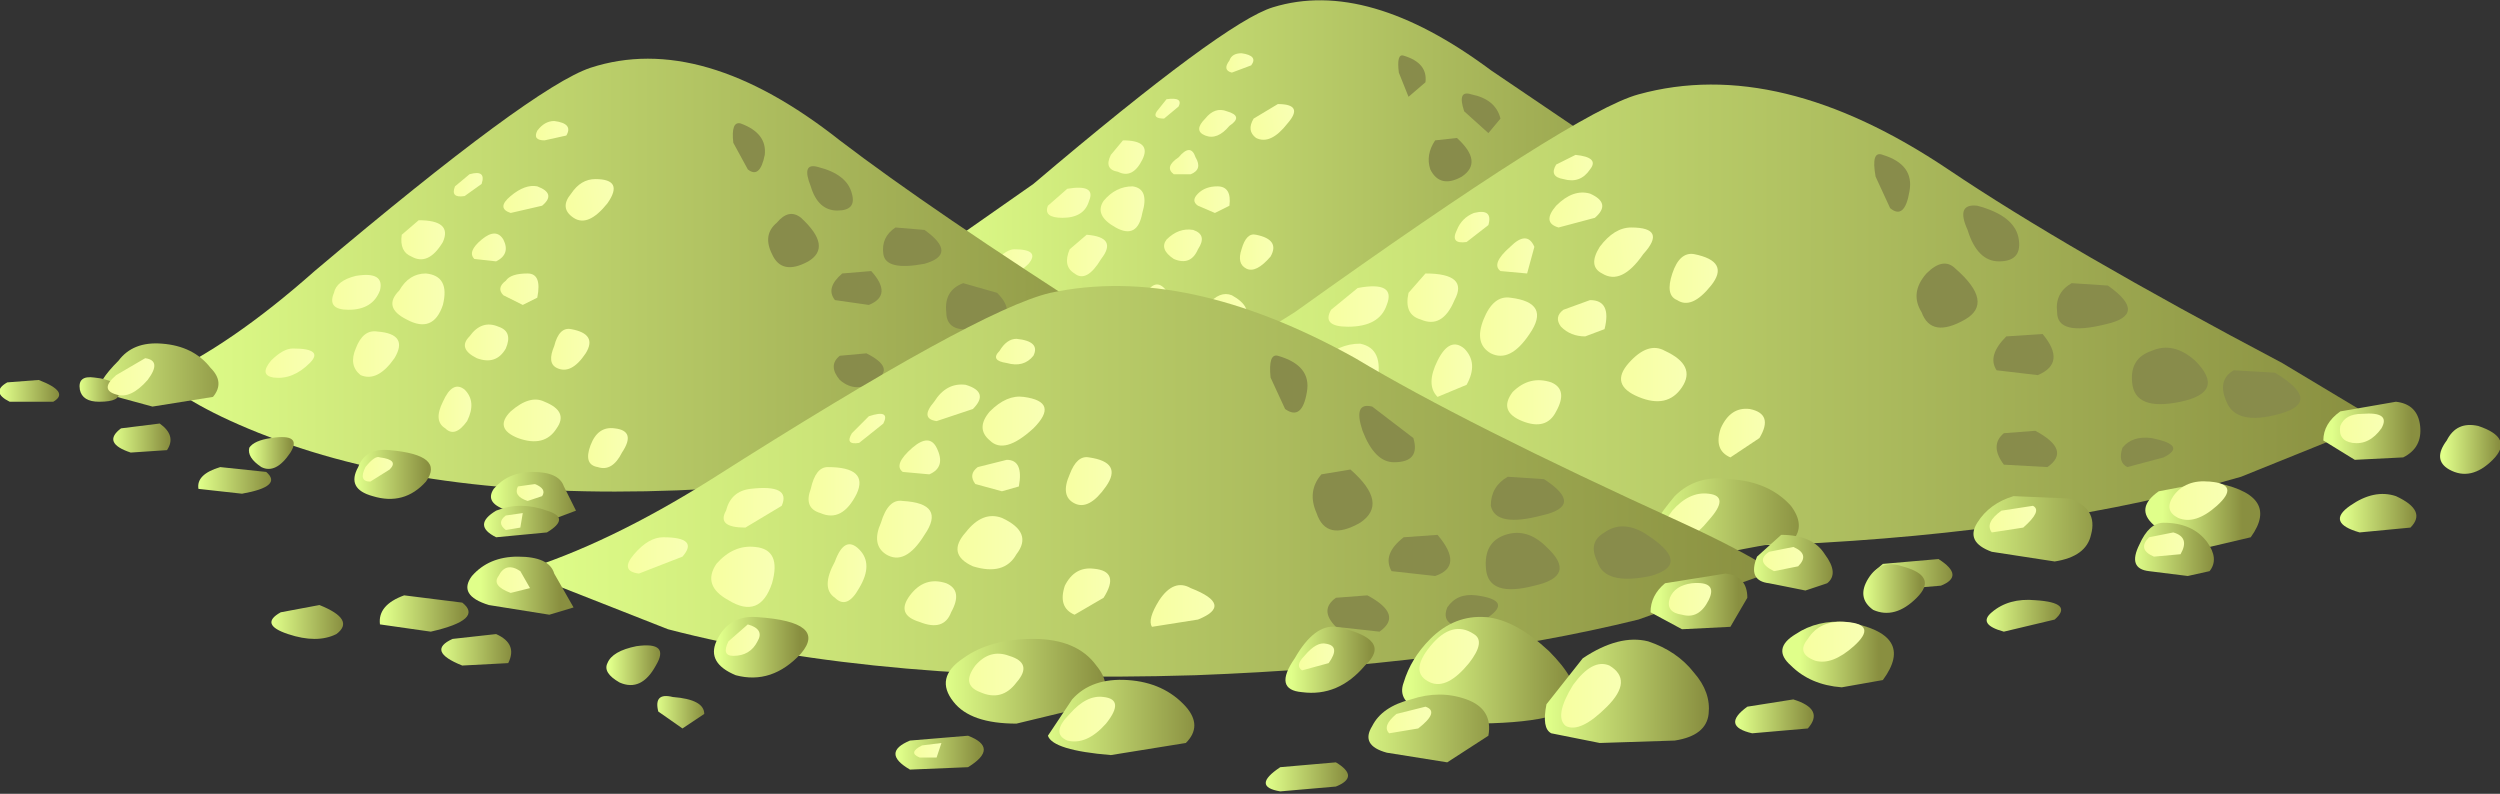 <?xml version="1.0" encoding="UTF-8" standalone="no"?>
<svg xmlns:xlink="http://www.w3.org/1999/xlink" height="16.4px" width="51.65px" xmlns="http://www.w3.org/2000/svg">
  <rect width="100%" height="100%" fill="#333333" stroke="none"/>
  <g transform="matrix(1.0, 0.0, 0.0, 1.0, 0.0, 0.0)">
    <use height="16.4" transform="matrix(1.0, 0.0, 0.0, 1.0, 0.0, 0.0)" width="51.65" xlink:href="#shape0"/>
  </g>
  <defs>
    <g id="shape0" transform="matrix(1.0, 0.0, 0.0, 1.0, 0.0, 0.0)">
      <path d="M18.55 5.65 L19.35 5.2 21.35 3.8 Q25.3 0.45 26.3 0.15 28.25 -0.45 30.8 1.45 L35.6 4.7 36.95 5.65 34.95 6.6 Q32.2 7.55 28.5 7.75 23.8 7.9 20.7 6.85 L18.55 5.65" fill="url(#gradient0)" fill-rule="evenodd" stroke="none"/>
      <path d="M34.8 4.35 Q35.5 4.8 34.85 5.0 34.2 5.15 34.05 4.8 33.95 4.5 34.2 4.3 L34.8 4.35" fill="#888c4b" fill-rule="evenodd" stroke="none"/>
      <path d="M32.35 3.1 Q32.95 3.5 32.3 3.65 L31.6 3.5 Q31.55 3.25 31.8 3.05 L32.35 3.1" fill="#888c4b" fill-rule="evenodd" stroke="none"/>
      <path d="M33.6 4.25 Q34.0 4.65 33.4 4.8 32.7 4.95 32.7 4.55 32.65 4.15 33.0 4.05 33.3 3.9 33.6 4.25" fill="#888c4b" fill-rule="evenodd" stroke="none"/>
      <path d="M31.35 3.8 Q31.75 4.25 31.3 4.4 L30.7 4.3 Q30.55 4.1 30.8 3.8 31.15 3.55 31.35 3.8" fill="#888c4b" fill-rule="evenodd" stroke="none"/>
      <path d="M30.4 1.95 Q30.9 2.05 31.0 2.45 L30.75 2.75 30.25 2.3 Q30.1 1.85 30.4 1.95" fill="#888c4b" fill-rule="evenodd" stroke="none"/>
      <path d="M29.0 1.15 Q29.5 1.3 29.45 1.7 L29.1 2.0 28.9 1.5 Q28.85 1.1 29.0 1.15" fill="#888c4b" fill-rule="evenodd" stroke="none"/>
      <path d="M30.1 2.85 Q30.65 3.35 30.2 3.65 29.75 3.9 29.55 3.5 29.45 3.2 29.65 2.9 L30.1 2.85" fill="#888c4b" fill-rule="evenodd" stroke="none"/>
      <path d="M31.25 5.25 Q31.75 5.55 31.45 5.8 L30.8 5.75 Q30.6 5.5 30.8 5.3 L31.25 5.25" fill="#888c4b" fill-rule="evenodd" stroke="none"/>
      <path d="M33.0 5.35 Q33.75 5.45 32.6 5.75 32.45 5.7 32.6 5.5 32.65 5.3 33.0 5.35" fill="#888c4b" fill-rule="evenodd" stroke="none"/>
      <path d="M20.95 5.15 Q21.5 5.15 21.25 5.45 20.95 5.75 20.6 5.7 20.35 5.65 20.55 5.4 20.8 5.15 20.95 5.15" fill="url(#gradient1)" fill-rule="evenodd" stroke="none"/>
      <path d="M22.05 3.9 Q22.65 3.8 22.5 4.15 22.4 4.5 21.95 4.5 21.55 4.5 21.65 4.25 L22.05 3.9" fill="url(#gradient2)" fill-rule="evenodd" stroke="none"/>
      <path d="M23.4 3.85 Q23.75 3.9 23.6 4.4 23.5 4.95 23.05 4.7 22.6 4.45 22.8 4.15 23.05 3.85 23.4 3.85" fill="url(#gradient3)" fill-rule="evenodd" stroke="none"/>
      <path d="M24.05 5.95 Q24.25 6.15 24.05 6.5 23.85 6.8 23.65 6.65 23.45 6.5 23.65 6.1 23.85 5.75 24.05 5.95" fill="url(#gradient4)" fill-rule="evenodd" stroke="none"/>
      <path d="M24.65 4.75 Q24.95 4.85 24.75 5.15 24.6 5.5 24.25 5.35 23.95 5.15 24.1 4.95 24.35 4.7 24.65 4.75" fill="url(#gradient5)" fill-rule="evenodd" stroke="none"/>
      <path d="M25.45 6.1 Q25.9 6.35 25.7 6.65 L25.0 6.8 Q24.6 6.65 24.95 6.3 25.2 6.0 25.45 6.1" fill="url(#gradient6)" fill-rule="evenodd" stroke="none"/>
      <path d="M22.45 4.85 Q23.1 4.9 22.75 5.35 22.45 5.85 22.2 5.65 21.95 5.5 22.1 5.15 L22.45 4.85" fill="url(#gradient7)" fill-rule="evenodd" stroke="none"/>
      <path d="M23.2 2.9 Q23.8 2.9 23.6 3.3 23.4 3.7 23.1 3.55 22.8 3.5 22.95 3.2 L23.2 2.9" fill="url(#gradient8)" fill-rule="evenodd" stroke="none"/>
      <path d="M24.1 2.05 Q24.45 2.0 24.35 2.2 L24.05 2.45 Q23.8 2.45 23.9 2.3 L24.1 2.05" fill="url(#gradient9)" fill-rule="evenodd" stroke="none"/>
      <path d="M25.35 2.3 Q25.7 2.4 25.4 2.6 25.15 2.9 24.9 2.8 24.65 2.7 24.9 2.45 25.1 2.2 25.35 2.3" fill="url(#gradient10)" fill-rule="evenodd" stroke="none"/>
      <path d="M25.65 1.1 Q26.0 1.15 25.85 1.35 L25.45 1.5 Q25.25 1.45 25.4 1.25 25.45 1.1 25.65 1.1" fill="url(#gradient11)" fill-rule="evenodd" stroke="none"/>
      <path d="M26.4 2.15 Q26.95 2.15 26.6 2.55 26.25 3.0 25.95 2.85 25.75 2.7 25.9 2.45 L26.4 2.15" fill="url(#gradient12)" fill-rule="evenodd" stroke="none"/>
      <path d="M24.7 3.25 Q24.85 3.5 24.6 3.6 L24.25 3.6 Q24.05 3.45 24.35 3.25 24.6 2.95 24.7 3.25" fill="url(#gradient13)" fill-rule="evenodd" stroke="none"/>
      <path d="M25.15 3.85 Q25.45 3.85 25.4 4.25 L25.1 4.4 24.75 4.25 Q24.6 4.15 24.75 4.0 24.9 3.85 25.15 3.85" fill="url(#gradient14)" fill-rule="evenodd" stroke="none"/>
      <path d="M25.95 4.85 Q26.45 4.95 26.25 5.3 25.95 5.65 25.75 5.55 25.55 5.45 25.65 5.15 25.75 4.8 25.95 4.85" fill="url(#gradient15)" fill-rule="evenodd" stroke="none"/>
      <path d="M26.75 6.65 Q27.15 6.7 26.9 7.05 L26.4 7.35 Q26.2 7.25 26.3 6.95 26.45 6.6 26.75 6.65" fill="url(#gradient16)" fill-rule="evenodd" stroke="none"/>
      <path d="M22.55 7.15 Q22.8 7.2 22.7 7.4 L22.35 7.55 Q22.2 7.55 22.3 7.35 L22.55 7.15" fill="url(#gradient17)" fill-rule="evenodd" stroke="none"/>
      <path d="M18.25 5.35 Q18.6 5.4 18.3 5.75 18.05 6.1 17.75 6.05 17.5 5.95 17.75 5.6 L18.25 5.35" fill="url(#gradient18)" fill-rule="evenodd" stroke="none"/>
      <path d="M25.05 8.2 L25.05 8.35 24.75 8.4 Q24.6 8.3 24.8 8.2 L25.05 8.2" fill="url(#gradient19)" fill-rule="evenodd" stroke="none"/>
      <path d="M32.25 7.65 Q32.4 7.75 32.15 7.95 L31.7 8.05 Q31.55 7.9 31.8 7.75 L32.25 7.65" fill="url(#gradient20)" fill-rule="evenodd" stroke="none"/>
      <path d="M37.15 6.3 Q37.55 6.25 37.4 6.5 L37.0 6.75 Q36.75 6.7 36.8 6.5 36.9 6.3 37.15 6.3" fill="url(#gradient21)" fill-rule="evenodd" stroke="none"/>
      <path d="M34.9 7.3 Q35.35 7.35 35.0 7.65 34.65 7.95 34.4 7.85 34.2 7.8 34.35 7.5 34.5 7.25 34.9 7.3" fill="url(#gradient22)" fill-rule="evenodd" stroke="none"/>
      <path d="M34.35 8.05 L34.45 8.35 34.05 8.4 Q33.8 8.3 33.95 8.15 34.15 7.95 34.35 8.05" fill="url(#gradient23)" fill-rule="evenodd" stroke="none"/>
      <path d="M25.35 7.6 L25.45 7.85 25.15 7.9 24.95 7.65 25.35 7.6" fill="url(#gradient24)" fill-rule="evenodd" stroke="none"/>
      <path d="M24.45 7.8 L22.15 8.85 Q19.0 9.95 14.65 10.1 9.3 10.4 5.75 9.1 4.0 8.45 3.3 7.8 4.75 7.15 6.5 5.6 11.0 1.8 12.2 1.4 14.5 0.65 17.35 2.9 19.25 4.35 22.85 6.65 23.9 7.3 24.45 7.8" fill="url(#gradient25)" fill-rule="evenodd" stroke="none"/>
      <path d="M21.9 6.25 Q22.75 6.8 22.05 6.95 21.3 7.2 21.1 6.75 20.95 6.4 21.25 6.25 21.55 6.05 21.9 6.25" fill="#888c4b" fill-rule="evenodd" stroke="none"/>
      <path d="M19.1 4.75 Q19.8 5.25 19.1 5.45 18.3 5.6 18.25 5.25 18.2 4.9 18.5 4.7 L19.1 4.75" fill="#888c4b" fill-rule="evenodd" stroke="none"/>
      <path d="M20.6 6.05 Q21.1 6.55 20.35 6.75 19.55 6.95 19.55 6.45 19.5 6.0 19.9 5.85 L20.6 6.05" fill="#888c4b" fill-rule="evenodd" stroke="none"/>
      <path d="M18.0 5.6 Q18.45 6.1 17.95 6.3 L17.25 6.2 Q17.05 5.95 17.4 5.65 L18.0 5.6" fill="#888c4b" fill-rule="evenodd" stroke="none"/>
      <path d="M16.9 3.45 Q17.5 3.6 17.6 4.0 17.7 4.35 17.3 4.35 16.9 4.35 16.75 3.85 16.55 3.35 16.9 3.45" fill="#888c4b" fill-rule="evenodd" stroke="none"/>
      <path d="M15.3 2.55 Q15.85 2.75 15.8 3.2 15.7 3.7 15.45 3.5 L15.15 2.95 Q15.1 2.5 15.3 2.55" fill="#888c4b" fill-rule="evenodd" stroke="none"/>
      <path d="M16.55 4.5 Q17.2 5.1 16.7 5.4 16.15 5.7 15.95 5.25 15.75 4.85 16.05 4.6 16.3 4.3 16.55 4.5" fill="#888c4b" fill-rule="evenodd" stroke="none"/>
      <path d="M17.9 7.3 Q18.5 7.6 18.1 7.85 17.7 8.15 17.35 7.85 17.1 7.55 17.35 7.35 L17.9 7.3" fill="#888c4b" fill-rule="evenodd" stroke="none"/>
      <path d="M19.85 7.4 Q20.45 7.45 20.05 7.7 L19.45 7.85 Q19.25 7.8 19.4 7.55 19.55 7.35 19.85 7.4" fill="#888c4b" fill-rule="evenodd" stroke="none"/>
      <path d="M11.65 10.05 L11.9 10.55 11.5 10.7 10.5 10.55 Q10.0 10.4 10.2 10.1 10.5 9.75 11.0 9.75 11.55 9.75 11.65 10.05" fill="url(#gradient26)" fill-rule="evenodd" stroke="none"/>
      <path d="M5.5 9.75 Q5.85 10.05 5.0 10.2 L4.1 10.1 Q4.05 9.8 4.55 9.65 L5.5 9.75" fill="url(#gradient27)" fill-rule="evenodd" stroke="none"/>
      <path d="M8.05 9.3 Q9.2 9.4 8.8 9.95 8.35 10.45 7.7 10.25 7.15 10.1 7.4 9.65 7.55 9.25 8.05 9.3" fill="url(#gradient28)" fill-rule="evenodd" stroke="none"/>
      <path d="M5.6 9.05 Q6.25 8.95 6.0 9.35 5.7 9.8 5.4 9.65 5.1 9.45 5.15 9.25 5.25 9.1 5.6 9.05" fill="url(#gradient29)" fill-rule="evenodd" stroke="none"/>
      <path d="M4.35 7.6 Q4.65 7.9 4.4 8.2 L3.15 8.4 2.05 8.1 Q2.0 7.9 2.45 7.45 2.75 7.05 3.35 7.1 4.0 7.15 4.35 7.6" fill="url(#gradient30)" fill-rule="evenodd" stroke="none"/>
      <path d="M20.05 10.55 L19.4 11.0 18.35 10.85 Q17.9 10.65 18.1 10.3 18.3 10.05 18.75 9.9 19.25 9.75 19.65 9.9 20.15 10.1 20.05 10.55" fill="url(#gradient31)" fill-rule="evenodd" stroke="none"/>
      <path d="M17.45 11.0 Q17.9 11.25 17.5 11.4 L16.55 11.45 Q16.05 11.4 16.55 11.0 17.0 10.7 17.45 11.0" fill="url(#gradient32)" fill-rule="evenodd" stroke="none"/>
      <path d="M11.3 10.55 Q11.8 10.7 11.3 11.0 L10.25 11.1 Q9.75 10.85 10.25 10.55 10.75 10.35 11.3 10.55" fill="url(#gradient33)" fill-rule="evenodd" stroke="none"/>
      <path d="M1.95 7.8 Q2.45 7.85 2.45 8.1 2.5 8.3 2.05 8.3 1.7 8.3 1.65 8.05 1.6 7.75 1.95 7.8" fill="url(#gradient34)" fill-rule="evenodd" stroke="none"/>
      <path d="M25.2 9.9 Q25.8 10.1 25.45 10.4 L24.55 10.5 Q24.0 10.35 24.45 10.05 24.85 9.75 25.2 9.9" fill="url(#gradient35)" fill-rule="evenodd" stroke="none"/>
      <path d="M25.2 8.3 Q25.55 8.3 25.6 8.75 L25.3 9.2 24.5 9.25 Q24.0 9.2 24.0 8.95 24.0 8.65 24.25 8.4 L25.2 8.3" fill="url(#gradient36)" fill-rule="evenodd" stroke="none"/>
      <path d="M22.1 9.65 Q23.2 9.8 22.7 10.55 L22.0 10.75 Q21.45 10.65 21.1 10.35 20.8 10.05 21.2 9.8 L22.1 9.65" fill="url(#gradient37)" fill-rule="evenodd" stroke="none"/>
      <path d="M21.25 10.3 Q21.8 10.3 22.0 10.65 L22.05 11.15 21.0 11.15 Q20.65 11.1 20.85 10.7 21.0 10.3 21.25 10.3" fill="url(#gradient38)" fill-rule="evenodd" stroke="none"/>
      <path d="M26.6 8.7 Q27.2 8.9 26.85 9.25 26.5 9.65 26.15 9.45 25.85 9.25 26.0 8.95 26.25 8.6 26.6 8.7" fill="url(#gradient39)" fill-rule="evenodd" stroke="none"/>
      <path d="M3.3 8.75 Q3.65 9.0 3.45 9.3 L2.7 9.35 Q2.1 9.15 2.5 8.85 L3.3 8.75" fill="url(#gradient40)" fill-rule="evenodd" stroke="none"/>
      <path d="M0.8 7.85 Q1.45 8.1 1.1 8.3 L0.2 8.3 Q-0.2 8.1 0.15 7.9 L0.8 7.85" fill="url(#gradient41)" fill-rule="evenodd" stroke="none"/>
      <path d="M6.05 7.2 Q6.7 7.2 6.4 7.5 6.05 7.85 5.65 7.8 5.35 7.75 5.6 7.45 5.85 7.2 6.05 7.2" fill="url(#gradient42)" fill-rule="evenodd" stroke="none"/>
      <path d="M7.35 5.7 Q7.95 5.6 7.85 6.0 7.7 6.4 7.2 6.4 6.75 6.4 6.9 6.05 6.95 5.8 7.35 5.7" fill="url(#gradient43)" fill-rule="evenodd" stroke="none"/>
      <path d="M8.8 5.65 Q9.3 5.7 9.15 6.3 8.95 6.9 8.4 6.6 7.9 6.35 8.25 6.0 8.45 5.65 8.8 5.65" fill="url(#gradient44)" fill-rule="evenodd" stroke="none"/>
      <path d="M9.6 8.05 Q9.85 8.3 9.65 8.7 9.4 9.05 9.2 8.85 8.95 8.7 9.15 8.3 9.35 7.85 9.6 8.05" fill="url(#gradient45)" fill-rule="evenodd" stroke="none"/>
      <path d="M10.3 6.75 Q10.6 6.85 10.45 7.2 10.25 7.55 9.85 7.4 9.45 7.2 9.7 6.95 9.95 6.6 10.3 6.75" fill="url(#gradient46)" fill-rule="evenodd" stroke="none"/>
      <path d="M11.25 8.3 Q11.75 8.5 11.5 8.85 11.25 9.25 10.7 9.05 10.2 8.85 10.55 8.5 10.95 8.15 11.25 8.3" fill="url(#gradient47)" fill-rule="evenodd" stroke="none"/>
      <path d="M7.8 6.85 Q8.45 6.9 8.15 7.4 7.8 7.9 7.45 7.75 7.2 7.55 7.35 7.2 7.5 6.8 7.8 6.85" fill="url(#gradient48)" fill-rule="evenodd" stroke="none"/>
      <path d="M8.65 4.55 Q9.35 4.55 9.15 5.0 8.85 5.5 8.5 5.3 8.25 5.2 8.3 4.85 L8.65 4.55" fill="url(#gradient49)" fill-rule="evenodd" stroke="none"/>
      <path d="M9.7 3.6 Q10.05 3.5 9.95 3.8 L9.6 4.05 Q9.3 4.1 9.4 3.85 L9.7 3.6" fill="url(#gradient50)" fill-rule="evenodd" stroke="none"/>
      <path d="M11.1 3.85 Q11.5 4.0 11.2 4.25 L10.55 4.4 Q10.25 4.3 10.55 4.05 10.85 3.8 11.1 3.85" fill="url(#gradient51)" fill-rule="evenodd" stroke="none"/>
      <path d="M11.45 2.5 Q11.85 2.55 11.7 2.8 L11.25 2.9 Q11.0 2.9 11.1 2.7 11.25 2.5 11.45 2.5" fill="url(#gradient52)" fill-rule="evenodd" stroke="none"/>
      <path d="M12.3 3.7 Q12.9 3.7 12.55 4.2 12.15 4.7 11.85 4.5 11.55 4.3 11.8 4.0 12.0 3.7 12.3 3.7" fill="url(#gradient53)" fill-rule="evenodd" stroke="none"/>
      <path d="M10.4 4.95 Q10.55 5.25 10.25 5.4 L9.8 5.35 Q9.65 5.2 9.95 4.95 10.25 4.7 10.4 4.95" fill="url(#gradient54)" fill-rule="evenodd" stroke="none"/>
      <path d="M10.9 5.65 Q11.2 5.65 11.1 6.15 L10.8 6.3 10.4 6.1 Q10.25 5.95 10.45 5.8 10.55 5.65 10.9 5.65" fill="url(#gradient55)" fill-rule="evenodd" stroke="none"/>
      <path d="M11.8 6.8 Q12.35 6.9 12.1 7.3 11.8 7.75 11.5 7.6 11.3 7.5 11.45 7.15 11.55 6.75 11.8 6.8" fill="url(#gradient56)" fill-rule="evenodd" stroke="none"/>
      <path d="M12.7 8.85 Q13.15 8.9 12.85 9.35 12.65 9.75 12.35 9.65 12.05 9.6 12.2 9.2 12.35 8.8 12.7 8.85" fill="url(#gradient57)" fill-rule="evenodd" stroke="none"/>
      <path d="M7.85 9.45 Q8.25 9.5 8.05 9.7 L7.65 9.95 Q7.4 9.95 7.55 9.65 7.75 9.4 7.85 9.45" fill="url(#gradient58)" fill-rule="evenodd" stroke="none"/>
      <path d="M3.0 7.4 Q3.35 7.45 3.05 7.85 2.7 8.25 2.4 8.15 2.05 8.05 2.4 7.75 L3.0 7.4" fill="url(#gradient59)" fill-rule="evenodd" stroke="none"/>
      <path d="M10.8 10.6 L10.75 10.9 10.45 10.95 Q10.25 10.8 10.45 10.65 L10.8 10.6" fill="url(#gradient60)" fill-rule="evenodd" stroke="none"/>
      <path d="M19.05 10.05 L18.9 10.4 18.4 10.5 Q18.2 10.3 18.55 10.1 L19.05 10.05" fill="url(#gradient61)" fill-rule="evenodd" stroke="none"/>
      <path d="M24.65 8.45 Q25.1 8.4 24.95 8.75 24.8 9.1 24.5 9.0 24.2 8.95 24.3 8.75 24.4 8.5 24.65 8.45" fill="url(#gradient62)" fill-rule="evenodd" stroke="none"/>
      <path d="M22.1 9.65 Q22.6 9.65 22.2 10.05 L21.5 10.25 Q21.25 10.1 21.4 9.85 21.65 9.6 22.1 9.65" fill="url(#gradient63)" fill-rule="evenodd" stroke="none"/>
      <path d="M21.4 10.5 Q21.7 10.55 21.55 10.85 21.4 11.1 21.1 10.95 20.85 10.75 21.0 10.55 L21.4 10.5" fill="url(#gradient64)" fill-rule="evenodd" stroke="none"/>
      <path d="M11.05 10.0 Q11.3 10.1 11.2 10.25 L10.9 10.35 Q10.6 10.25 10.7 10.05 L11.05 10.0" fill="url(#gradient65)" fill-rule="evenodd" stroke="none"/>
      <path d="M36.95 11.25 Q30.3 11.45 25.85 10.1 L22.7 8.7 23.95 8.2 26.75 6.45 Q32.55 2.3 33.85 1.95 36.75 1.15 40.25 3.5 42.7 5.15 47.15 7.5 L49.15 8.7 46.3 9.85 Q42.35 11.0 36.95 11.25" fill="url(#gradient66)" fill-rule="evenodd" stroke="none"/>
      <path d="M47.0 7.7 Q48.0 8.3 47.1 8.55 46.2 8.8 46.0 8.3 45.8 7.85 46.15 7.65 L47.0 7.7" fill="#888c4b" fill-rule="evenodd" stroke="none"/>
      <path d="M43.55 5.9 Q44.4 6.5 43.5 6.7 42.5 6.95 42.5 6.45 42.45 6.05 42.8 5.85 L43.55 5.9" fill="#888c4b" fill-rule="evenodd" stroke="none"/>
      <path d="M45.35 7.45 Q46.0 8.1 45.05 8.3 44.1 8.5 44.05 7.9 44.0 7.4 44.45 7.25 44.9 7.05 45.35 7.45" fill="#888c4b" fill-rule="evenodd" stroke="none"/>
      <path d="M42.2 6.9 Q42.7 7.5 42.1 7.75 L41.25 7.65 Q41.05 7.35 41.45 6.95 L42.2 6.9" fill="#888c4b" fill-rule="evenodd" stroke="none"/>
      <path d="M40.85 4.25 Q41.6 4.45 41.7 4.9 41.8 5.4 41.3 5.4 40.85 5.4 40.65 4.75 40.4 4.2 40.85 4.25" fill="#888c4b" fill-rule="evenodd" stroke="none"/>
      <path d="M38.9 3.2 Q39.55 3.4 39.45 3.95 39.35 4.55 39.05 4.3 L38.75 3.65 Q38.65 3.1 38.9 3.2" fill="#888c4b" fill-rule="evenodd" stroke="none"/>
      <path d="M40.4 5.55 Q41.2 6.25 40.6 6.6 39.9 7.0 39.7 6.45 39.45 6.05 39.8 5.65 40.15 5.3 40.4 5.55" fill="#888c4b" fill-rule="evenodd" stroke="none"/>
      <path d="M42.05 8.9 Q42.8 9.3 42.3 9.65 L41.4 9.6 Q41.1 9.2 41.4 8.95 L42.05 8.9" fill="#888c4b" fill-rule="evenodd" stroke="none"/>
      <path d="M44.45 9.05 Q45.2 9.2 44.7 9.45 L43.95 9.65 Q43.75 9.55 43.85 9.25 44.05 9.0 44.45 9.05" fill="#888c4b" fill-rule="evenodd" stroke="none"/>
      <path d="M24.0 7.7 L24.35 8.35 23.8 8.55 22.55 8.35 Q21.9 8.15 22.25 7.75 22.55 7.4 23.2 7.4 23.85 7.4 24.0 7.7" fill="url(#gradient67)" fill-rule="evenodd" stroke="none"/>
      <path d="M22.0 8.3 Q22.45 8.65 21.4 8.9 20.4 9.2 20.35 8.75 20.25 8.3 20.9 8.15 L22.0 8.3" fill="url(#gradient68)" fill-rule="evenodd" stroke="none"/>
      <path d="M28.1 8.6 Q29.55 8.75 29.0 9.35 28.5 10.0 27.65 9.75 27.05 9.6 27.25 9.05 27.55 8.55 28.1 8.6" fill="url(#gradient69)" fill-rule="evenodd" stroke="none"/>
      <path d="M25.6 9.2 Q26.3 9.1 26.05 9.65 25.75 10.15 25.35 9.95 24.95 9.75 25.05 9.55 25.15 9.3 25.6 9.2" fill="url(#gradient70)" fill-rule="evenodd" stroke="none"/>
      <path d="M37.0 10.45 Q37.3 10.85 37.05 11.15 L35.45 11.45 Q34.25 11.35 34.15 11.0 34.1 10.85 34.6 10.25 35.05 9.8 35.75 9.9 36.55 9.95 37.0 10.45" fill="url(#gradient71)" fill-rule="evenodd" stroke="none"/>
      <path d="M43.2 11.05 Q43.1 11.5 42.45 11.6 L41.15 11.4 Q40.6 11.2 40.85 10.8 41.1 10.4 41.6 10.25 L42.75 10.3 Q43.35 10.5 43.2 11.05" fill="url(#gradient72)" fill-rule="evenodd" stroke="none"/>
      <path d="M40.05 11.55 Q40.6 11.9 40.1 12.1 L38.9 12.2 Q38.35 12.1 38.9 11.65 L40.05 11.55" fill="url(#gradient73)" fill-rule="evenodd" stroke="none"/>
      <path d="M32.55 11.05 Q33.1 11.3 32.55 11.7 L31.25 11.75 Q30.7 11.45 31.3 11.15 L32.55 11.05" fill="url(#gradient74)" fill-rule="evenodd" stroke="none"/>
      <path d="M26.4 10.2 Q27.0 10.3 27.05 10.6 27.05 10.9 26.55 10.9 26.1 10.9 26.05 10.55 26.0 10.15 26.4 10.2" fill="url(#gradient75)" fill-rule="evenodd" stroke="none"/>
      <path d="M49.5 10.25 Q50.15 10.55 49.8 10.9 L48.75 11.0 Q48.05 10.8 48.55 10.45 49.05 10.1 49.5 10.25" fill="url(#gradient76)" fill-rule="evenodd" stroke="none"/>
      <path d="M49.5 8.3 Q49.95 8.35 50.0 8.8 50.05 9.25 49.65 9.45 L48.65 9.5 48.0 9.1 Q48.0 8.75 48.35 8.5 L49.5 8.3" fill="url(#gradient77)" fill-rule="evenodd" stroke="none"/>
      <path d="M45.65 9.95 Q47.15 10.2 46.5 11.1 L45.65 11.3 44.5 10.85 Q44.1 10.5 44.6 10.15 L45.65 9.95" fill="url(#gradient78)" fill-rule="evenodd" stroke="none"/>
      <path d="M44.7 10.8 Q45.3 10.8 45.6 11.2 45.85 11.55 45.65 11.8 L45.2 11.9 44.4 11.8 Q43.95 11.75 44.2 11.25 44.4 10.8 44.7 10.8" fill="url(#gradient79)" fill-rule="evenodd" stroke="none"/>
      <path d="M51.2 8.8 Q51.95 9.05 51.5 9.5 51.05 9.95 50.6 9.7 50.25 9.5 50.55 9.1 50.75 8.7 51.2 8.8" fill="url(#gradient80)" fill-rule="evenodd" stroke="none"/>
      <path d="M22.7 8.9 Q23.15 9.2 23.0 9.55 L22.0 9.6 Q21.3 9.25 21.8 9.0 L22.7 8.9" fill="url(#gradient81)" fill-rule="evenodd" stroke="none"/>
      <path d="M19.1 8.35 Q19.85 8.7 19.45 8.9 19.05 9.2 18.4 8.9 17.85 8.75 18.25 8.45 L19.1 8.35" fill="url(#gradient82)" fill-rule="evenodd" stroke="none"/>
      <path d="M26.2 6.95 Q26.9 6.95 26.55 7.4 26.15 7.8 25.65 7.7 25.25 7.6 25.6 7.3 25.9 6.95 26.2 6.95" fill="url(#gradient83)" fill-rule="evenodd" stroke="none"/>
      <path d="M28.05 5.95 Q28.85 5.8 28.65 6.3 28.5 6.75 27.85 6.75 27.3 6.75 27.5 6.4 L28.05 5.95" fill="url(#gradient84)" fill-rule="evenodd" stroke="none"/>
      <path d="M28.1 7.1 Q28.6 7.2 28.45 7.9 28.2 8.65 27.6 8.25 27.0 7.9 27.3 7.45 27.65 7.1 28.1 7.1" fill="url(#gradient85)" fill-rule="evenodd" stroke="none"/>
      <path d="M30.25 7.2 Q30.55 7.5 30.3 7.95 L29.7 8.2 Q29.45 7.95 29.7 7.45 29.95 6.95 30.25 7.2" fill="url(#gradient86)" fill-rule="evenodd" stroke="none"/>
      <path d="M32.05 7.9 Q32.4 8.05 32.15 8.5 31.95 8.9 31.45 8.7 30.95 8.5 31.25 8.1 31.6 7.75 32.05 7.9" fill="url(#gradient87)" fill-rule="evenodd" stroke="none"/>
      <path d="M34.4 7.25 Q35.05 7.55 34.75 8.0 34.45 8.45 33.85 8.2 33.25 7.95 33.65 7.5 34.05 7.05 34.4 7.25" fill="url(#gradient88)" fill-rule="evenodd" stroke="none"/>
      <path d="M31.2 6.15 Q32.05 6.25 31.6 6.9 31.2 7.5 30.8 7.3 30.45 7.1 30.65 6.6 30.85 6.1 31.2 6.15" fill="url(#gradient89)" fill-rule="evenodd" stroke="none"/>
      <path d="M29.45 5.65 Q30.35 5.65 30.05 6.2 29.8 6.8 29.35 6.6 29.0 6.5 29.1 6.05 L29.45 5.65" fill="url(#gradient90)" fill-rule="evenodd" stroke="none"/>
      <path d="M30.45 4.4 Q30.85 4.3 30.75 4.65 L30.3 5.0 Q29.95 5.05 30.1 4.75 30.2 4.5 30.45 4.4" fill="url(#gradient91)" fill-rule="evenodd" stroke="none"/>
      <path d="M32.85 4.0 Q33.3 4.2 32.95 4.5 L32.2 4.7 Q31.85 4.6 32.15 4.25 32.5 3.9 32.85 4.0" fill="url(#gradient92)" fill-rule="evenodd" stroke="none"/>
      <path d="M32.55 3.2 Q33.05 3.25 32.85 3.5 32.65 3.8 32.3 3.7 32.0 3.65 32.15 3.4 L32.55 3.2" fill="url(#gradient93)" fill-rule="evenodd" stroke="none"/>
      <path d="M33.7 4.7 Q34.45 4.7 33.95 5.25 33.5 5.9 33.1 5.65 32.8 5.5 33.05 5.1 33.35 4.7 33.7 4.7" fill="url(#gradient94)" fill-rule="evenodd" stroke="none"/>
      <path d="M31.7 5.1 L31.55 5.65 31.0 5.6 Q30.8 5.45 31.2 5.1 31.55 4.75 31.7 5.1" fill="url(#gradient95)" fill-rule="evenodd" stroke="none"/>
      <path d="M32.85 6.2 Q33.3 6.2 33.15 6.8 L32.75 6.95 Q32.45 6.95 32.25 6.75 32.1 6.55 32.3 6.4 L32.85 6.2" fill="url(#gradient96)" fill-rule="evenodd" stroke="none"/>
      <path d="M35.0 5.25 Q35.75 5.4 35.35 5.9 34.95 6.4 34.65 6.2 34.4 6.1 34.55 5.65 34.7 5.2 35.0 5.25" fill="url(#gradient97)" fill-rule="evenodd" stroke="none"/>
      <path d="M36.35 9.05 L35.75 9.45 Q35.4 9.3 35.55 8.85 35.75 8.4 36.15 8.45 36.65 8.55 36.35 9.05" fill="url(#gradient98)" fill-rule="evenodd" stroke="none"/>
      <path d="M27.9 8.75 Q28.3 8.8 28.1 9.1 L27.65 9.35 Q27.35 9.35 27.55 9.05 27.7 8.75 27.9 8.75" fill="url(#gradient99)" fill-rule="evenodd" stroke="none"/>
      <path d="M35.3 10.2 Q35.75 10.25 35.3 10.75 34.9 11.25 34.55 11.1 34.2 11.0 34.55 10.55 34.9 10.15 35.3 10.2" fill="url(#gradient100)" fill-rule="evenodd" stroke="none"/>
      <path d="M31.9 11.15 L31.85 11.45 31.45 11.5 Q31.25 11.4 31.5 11.2 L31.9 11.15" fill="url(#gradient101)" fill-rule="evenodd" stroke="none"/>
      <path d="M42.0 10.45 Q42.2 10.55 41.8 10.9 L41.15 11.0 Q41.0 10.8 41.35 10.55 L42.0 10.45" fill="url(#gradient102)" fill-rule="evenodd" stroke="none"/>
      <path d="M48.8 8.55 Q49.4 8.5 49.2 8.85 48.95 9.2 48.6 9.15 48.3 9.1 48.35 8.8 48.45 8.55 48.8 8.55" fill="url(#gradient103)" fill-rule="evenodd" stroke="none"/>
      <path d="M45.65 9.95 Q46.3 10.0 45.8 10.45 45.35 10.85 45.0 10.7 44.7 10.55 44.9 10.25 45.15 9.9 45.65 9.95" fill="url(#gradient104)" fill-rule="evenodd" stroke="none"/>
      <path d="M44.9 11.0 Q45.25 11.1 45.05 11.45 L44.5 11.5 Q44.15 11.35 44.4 11.1 L44.9 11.0" fill="url(#gradient105)" fill-rule="evenodd" stroke="none"/>
      <path d="M23.25 7.65 L23.45 7.95 23.05 8.1 22.8 7.75 Q22.9 7.45 23.25 7.65" fill="url(#gradient106)" fill-rule="evenodd" stroke="none"/>
      <path d="M10.75 11.8 Q12.55 11.25 14.7 9.9 20.2 6.4 21.7 6.05 24.5 5.45 28.0 7.4 30.25 8.75 34.75 10.8 35.95 11.35 36.65 11.8 L33.85 12.8 Q30.0 13.75 24.7 13.95 18.2 14.15 13.8 13.0 L10.75 11.8" fill="url(#gradient107)" fill-rule="evenodd" stroke="none"/>
      <path d="M33.95 11.0 Q35.0 11.65 34.1 11.9 33.15 12.1 33.0 11.6 32.8 11.2 33.15 11.0 33.5 10.75 33.95 11.0" fill="#888c4b" fill-rule="evenodd" stroke="none"/>
      <path d="M31.9 9.9 Q32.75 10.45 31.85 10.65 30.9 10.9 30.8 10.45 30.8 10.05 31.15 9.85 L31.9 9.9" fill="#888c4b" fill-rule="evenodd" stroke="none"/>
      <path d="M31.95 11.3 Q32.6 11.9 31.7 12.1 30.75 12.35 30.7 11.75 30.65 11.2 31.1 11.05 31.55 10.9 31.95 11.3" fill="#888c4b" fill-rule="evenodd" stroke="none"/>
      <path d="M29.7 11.05 Q30.25 11.7 29.65 11.9 L28.75 11.8 Q28.55 11.45 29.0 11.1 L29.7 11.05" fill="#888c4b" fill-rule="evenodd" stroke="none"/>
      <path d="M28.35 8.4 L29.2 9.05 Q29.35 9.55 28.8 9.55 28.4 9.55 28.15 8.9 27.95 8.3 28.35 8.4" fill="#888c4b" fill-rule="evenodd" stroke="none"/>
      <path d="M26.4 7.35 Q27.1 7.55 27.0 8.1 26.9 8.7 26.55 8.45 L26.25 7.8 Q26.2 7.3 26.4 7.35" fill="#888c4b" fill-rule="evenodd" stroke="none"/>
      <path d="M27.9 9.7 Q28.7 10.4 28.1 10.8 27.4 11.2 27.2 10.6 27.0 10.15 27.3 9.8 L27.9 9.7" fill="#888c4b" fill-rule="evenodd" stroke="none"/>
      <path d="M28.25 12.3 Q29.0 12.7 28.5 13.05 L27.6 12.95 Q27.25 12.6 27.6 12.35 L28.25 12.3" fill="#888c4b" fill-rule="evenodd" stroke="none"/>
      <path d="M30.5 12.3 Q31.25 12.4 30.75 12.75 L30.0 12.9 Q29.8 12.8 29.9 12.55 30.1 12.25 30.5 12.3" fill="#888c4b" fill-rule="evenodd" stroke="none"/>
      <path d="M11.45 11.85 L11.85 12.55 11.35 12.7 10.1 12.5 Q9.45 12.3 9.75 11.9 10.1 11.5 10.7 11.5 11.35 11.5 11.45 11.85" fill="url(#gradient108)" fill-rule="evenodd" stroke="none"/>
      <path d="M9.55 12.45 Q10.0 12.8 8.9 13.05 L7.85 12.9 Q7.8 12.5 8.35 12.3 L9.55 12.45" fill="url(#gradient109)" fill-rule="evenodd" stroke="none"/>
      <path d="M15.65 12.75 Q17.1 12.85 16.55 13.5 15.95 14.15 15.2 13.95 14.6 13.7 14.8 13.25 15.05 12.7 15.65 12.75" fill="url(#gradient110)" fill-rule="evenodd" stroke="none"/>
      <path d="M13.15 13.35 Q13.85 13.25 13.55 13.75 13.25 14.3 12.8 14.1 12.45 13.9 12.55 13.7 12.65 13.45 13.15 13.35" fill="url(#gradient111)" fill-rule="evenodd" stroke="none"/>
      <path d="M21.35 13.2 Q22.25 13.2 22.65 13.75 23.1 14.3 22.45 14.6 L21.0 14.95 Q20.05 14.95 19.7 14.5 19.3 14.0 19.9 13.6 20.45 13.2 21.35 13.2" fill="url(#gradient112)" fill-rule="evenodd" stroke="none"/>
      <path d="M24.5 14.6 Q24.85 15.0 24.5 15.35 L22.95 15.6 Q21.75 15.5 21.65 15.2 L22.15 14.45 Q22.55 14.0 23.3 14.05 24.05 14.1 24.5 14.6" fill="url(#gradient113)" fill-rule="evenodd" stroke="none"/>
      <path d="M30.35 14.95 L29.4 14.7 Q28.85 14.5 29.0 14.1 29.15 13.6 29.55 13.2 30.05 12.7 30.7 12.75 31.3 12.8 32.0 13.45 32.6 14.05 32.55 14.45 32.4 14.95 30.35 14.95" fill="url(#gradient114)" fill-rule="evenodd" stroke="none"/>
      <path d="M30.75 15.2 L29.9 15.75 28.65 15.55 Q28.1 15.4 28.35 15.0 28.55 14.6 29.15 14.45 29.75 14.25 30.3 14.45 30.85 14.65 30.75 15.2" fill="url(#gradient115)" fill-rule="evenodd" stroke="none"/>
      <path d="M27.6 15.75 Q28.1 16.05 27.6 16.25 L26.45 16.35 Q25.85 16.25 26.45 15.85 L27.6 15.75" fill="url(#gradient116)" fill-rule="evenodd" stroke="none"/>
      <path d="M20.0 15.2 Q20.65 15.45 20.0 15.85 L18.8 15.9 Q18.2 15.55 18.8 15.3 L20.0 15.2" fill="url(#gradient117)" fill-rule="evenodd" stroke="none"/>
      <path d="M13.9 14.4 Q14.55 14.45 14.55 14.75 L14.1 15.05 13.6 14.7 Q13.5 14.3 13.9 14.4" fill="url(#gradient118)" fill-rule="evenodd" stroke="none"/>
      <path d="M27.6 12.95 Q28.8 13.2 28.2 13.75 27.65 14.4 26.9 14.3 26.3 14.25 26.75 13.6 27.15 12.9 27.6 12.95" fill="url(#gradient119)" fill-rule="evenodd" stroke="none"/>
      <path d="M34.05 13.25 Q34.65 13.45 35.0 13.9 35.35 14.3 35.3 14.75 35.25 15.2 34.6 15.3 L33.05 15.35 32.05 15.15 Q31.85 15.05 31.95 14.55 L32.7 13.6 Q33.45 13.1 34.05 13.25" fill="url(#gradient120)" fill-rule="evenodd" stroke="none"/>
      <path d="M37.05 14.45 Q37.7 14.65 37.35 15.05 L36.2 15.15 Q35.55 15.0 36.1 14.6 L37.05 14.45" fill="url(#gradient121)" fill-rule="evenodd" stroke="none"/>
      <path d="M35.65 11.85 Q36.1 11.9 36.1 12.35 L35.75 12.95 34.75 13.0 34.1 12.65 Q34.1 12.3 34.4 12.05 L35.65 11.85" fill="url(#gradient122)" fill-rule="evenodd" stroke="none"/>
      <path d="M38.15 12.85 Q39.6 13.1 38.9 14.05 L38.05 14.2 Q37.4 14.15 37.0 13.75 36.6 13.4 37.1 13.1 37.55 12.8 38.15 12.85" fill="url(#gradient123)" fill-rule="evenodd" stroke="none"/>
      <path d="M36.8 11.05 Q37.45 11.05 37.7 11.45 38.0 11.85 37.75 12.05 L37.3 12.2 36.55 12.05 Q36.1 12.0 36.3 11.5 L36.8 11.05" fill="url(#gradient124)" fill-rule="evenodd" stroke="none"/>
      <path d="M39.3 11.7 Q40.05 11.9 39.6 12.35 39.15 12.8 38.7 12.6 38.35 12.35 38.6 11.95 38.85 11.55 39.3 11.7" fill="url(#gradient125)" fill-rule="evenodd" stroke="none"/>
      <path d="M42.05 12.4 Q42.85 12.45 42.45 12.8 L41.4 13.05 Q40.85 12.9 41.15 12.65 41.5 12.35 42.05 12.4" fill="url(#gradient126)" fill-rule="evenodd" stroke="none"/>
      <path d="M10.25 13.1 Q10.7 13.3 10.5 13.7 L9.55 13.75 Q8.8 13.45 9.35 13.2 L10.25 13.1" fill="url(#gradient127)" fill-rule="evenodd" stroke="none"/>
      <path d="M6.6 12.5 Q7.35 12.8 6.95 13.1 6.55 13.3 5.95 13.1 5.35 12.9 5.8 12.65 L6.6 12.5" fill="url(#gradient128)" fill-rule="evenodd" stroke="none"/>
      <path d="M13.7 11.1 Q14.45 11.1 14.1 11.5 L13.2 11.85 Q12.8 11.8 13.1 11.45 13.4 11.1 13.7 11.1" fill="url(#gradient129)" fill-rule="evenodd" stroke="none"/>
      <path d="M15.5 10.1 Q16.35 10.0 16.15 10.45 L15.4 10.9 Q14.8 10.9 15.0 10.55 15.1 10.15 15.5 10.1" fill="url(#gradient130)" fill-rule="evenodd" stroke="none"/>
      <path d="M15.6 11.3 Q16.15 11.35 15.95 12.05 15.7 12.8 15.05 12.4 14.5 12.1 14.8 11.65 15.15 11.25 15.6 11.3" fill="url(#gradient131)" fill-rule="evenodd" stroke="none"/>
      <path d="M17.75 11.35 Q18.05 11.65 17.75 12.15 17.5 12.6 17.25 12.35 16.95 12.15 17.25 11.6 17.45 11.05 17.75 11.35" fill="url(#gradient132)" fill-rule="evenodd" stroke="none"/>
      <path d="M19.55 12.05 Q19.9 12.2 19.65 12.65 19.5 13.05 19.0 12.85 18.5 12.7 18.8 12.3 19.1 11.9 19.55 12.05" fill="url(#gradient133)" fill-rule="evenodd" stroke="none"/>
      <path d="M20.7 10.7 Q21.35 11.0 21.0 11.45 20.75 11.9 20.1 11.7 19.55 11.45 19.95 11.0 20.3 10.55 20.7 10.7" fill="url(#gradient134)" fill-rule="evenodd" stroke="none"/>
      <path d="M18.65 10.35 Q19.55 10.4 19.1 11.05 18.7 11.7 18.3 11.45 18.0 11.25 18.2 10.8 18.35 10.3 18.65 10.35" fill="url(#gradient135)" fill-rule="evenodd" stroke="none"/>
      <path d="M17.1 9.65 Q17.95 9.65 17.7 10.2 17.4 10.8 16.95 10.6 16.6 10.5 16.75 10.1 16.85 9.65 17.1 9.65" fill="url(#gradient136)" fill-rule="evenodd" stroke="none"/>
      <path d="M17.95 8.6 Q18.4 8.45 18.25 8.75 L17.75 9.15 Q17.45 9.2 17.6 8.95 L17.95 8.6" fill="url(#gradient137)" fill-rule="evenodd" stroke="none"/>
      <path d="M19.95 7.95 Q20.45 8.1 20.1 8.45 L19.35 8.7 Q19.0 8.65 19.3 8.3 19.55 7.9 19.95 7.95" fill="url(#gradient138)" fill-rule="evenodd" stroke="none"/>
      <path d="M21.0 7.0 Q21.5 7.05 21.35 7.35 21.15 7.6 20.8 7.5 20.45 7.45 20.65 7.25 20.8 7.0 21.0 7.0" fill="url(#gradient139)" fill-rule="evenodd" stroke="none"/>
      <path d="M21.15 8.2 Q21.9 8.3 21.35 8.85 20.75 9.4 20.45 9.1 20.15 8.85 20.45 8.5 20.8 8.15 21.15 8.2" fill="url(#gradient140)" fill-rule="evenodd" stroke="none"/>
      <path d="M19.35 9.25 Q19.55 9.65 19.2 9.8 L18.65 9.75 Q18.45 9.6 18.85 9.25 19.2 8.95 19.35 9.25" fill="url(#gradient141)" fill-rule="evenodd" stroke="none"/>
      <path d="M20.8 9.5 Q21.15 9.5 21.05 10.05 L20.7 10.15 20.15 10.0 Q20.0 9.8 20.2 9.65 L20.8 9.5" fill="url(#gradient142)" fill-rule="evenodd" stroke="none"/>
      <path d="M22.5 9.45 Q23.2 9.55 22.85 10.05 22.5 10.55 22.2 10.4 21.9 10.25 22.1 9.8 22.25 9.4 22.5 9.45" fill="url(#gradient143)" fill-rule="evenodd" stroke="none"/>
      <path d="M22.6 11.75 Q23.15 11.8 22.8 12.35 L22.2 12.7 Q21.85 12.55 22.0 12.1 22.2 11.7 22.6 11.75" fill="url(#gradient144)" fill-rule="evenodd" stroke="none"/>
      <path d="M24.6 12.15 Q25.5 12.5 24.75 12.8 L23.8 12.95 Q23.7 12.8 23.95 12.4 24.25 11.95 24.6 12.15" fill="url(#gradient145)" fill-rule="evenodd" stroke="none"/>
      <path d="M15.45 12.9 Q15.8 13.0 15.65 13.25 15.5 13.55 15.15 13.55 14.9 13.55 15.05 13.25 L15.45 12.9" fill="url(#gradient146)" fill-rule="evenodd" stroke="none"/>
      <path d="M20.85 13.55 Q21.35 13.7 21.0 14.1 20.7 14.5 20.25 14.3 19.85 14.15 20.15 13.75 20.45 13.4 20.85 13.55" fill="url(#gradient147)" fill-rule="evenodd" stroke="none"/>
      <path d="M22.8 14.4 Q23.25 14.45 22.85 14.95 22.45 15.4 22.05 15.3 21.7 15.15 22.1 14.75 22.45 14.35 22.8 14.4" fill="url(#gradient148)" fill-rule="evenodd" stroke="none"/>
      <path d="M19.45 15.35 L19.35 15.65 19.0 15.65 Q18.75 15.55 19.05 15.4 L19.45 15.35" fill="url(#gradient149)" fill-rule="evenodd" stroke="none"/>
      <path d="M33.25 13.75 Q33.75 14.05 33.2 14.6 32.65 15.15 32.35 15.0 32.1 14.8 32.5 14.15 32.9 13.6 33.25 13.75" fill="url(#gradient150)" fill-rule="evenodd" stroke="none"/>
      <path d="M30.45 13.1 Q30.7 13.25 30.35 13.7 29.9 14.25 29.55 14.1 29.1 13.9 29.55 13.35 30.0 12.8 30.45 13.1" fill="url(#gradient151)" fill-rule="evenodd" stroke="none"/>
      <path d="M29.45 14.6 Q29.75 14.7 29.3 15.05 L28.7 15.15 Q28.55 15.0 28.85 14.75 L29.45 14.6" fill="url(#gradient152)" fill-rule="evenodd" stroke="none"/>
      <path d="M27.4 13.3 Q27.7 13.35 27.45 13.7 L26.9 13.85 Q26.75 13.75 26.95 13.55 27.2 13.25 27.4 13.3" fill="url(#gradient153)" fill-rule="evenodd" stroke="none"/>
      <path d="M34.95 12.05 Q35.5 12.0 35.3 12.4 35.1 12.8 34.75 12.7 34.4 12.65 34.5 12.35 34.6 12.1 34.95 12.05" fill="url(#gradient154)" fill-rule="evenodd" stroke="none"/>
      <path d="M38.15 12.85 Q38.8 12.9 38.3 13.35 37.85 13.75 37.5 13.65 37.1 13.5 37.35 13.2 37.6 12.8 38.15 12.85" fill="url(#gradient155)" fill-rule="evenodd" stroke="none"/>
      <path d="M37.05 11.3 Q37.4 11.45 37.15 11.7 L36.65 11.8 Q36.25 11.6 36.55 11.4 L37.05 11.3" fill="url(#gradient156)" fill-rule="evenodd" stroke="none"/>
      <path d="M10.75 11.8 L10.95 12.15 10.55 12.25 Q10.15 12.1 10.3 11.9 10.45 11.6 10.75 11.8" fill="url(#gradient157)" fill-rule="evenodd" stroke="none"/>
    </g>
    <linearGradient gradientTransform="matrix(0.011, 0.0, 0.0, -0.011, 27.75, 3.85)" gradientUnits="userSpaceOnUse" id="gradient0" spreadMethod="pad" x1="-819.2" x2="819.2">
      <stop offset="0.0" stop-color="#e0ff8a"/>
      <stop offset="1.0" stop-color="#898f40"/>
    </linearGradient>
    <linearGradient gradientTransform="matrix(5.0E-4, 0.0, 0.0, -5.0E-4, 20.9, 5.45)" gradientUnits="userSpaceOnUse" id="gradient1" spreadMethod="pad" x1="-819.2" x2="819.2">
      <stop offset="0.0" stop-color="#f7ffa1"/>
      <stop offset="1.0" stop-color="#f8ffb3"/>
    </linearGradient>
    <linearGradient gradientTransform="matrix(5.0E-4, 0.0, 0.0, -5.0E-4, 22.1, 4.2)" gradientUnits="userSpaceOnUse" id="gradient2" spreadMethod="pad" x1="-819.2" x2="819.2">
      <stop offset="0.0" stop-color="#f7ffa1"/>
      <stop offset="1.0" stop-color="#f8ffb3"/>
    </linearGradient>
    <linearGradient gradientTransform="matrix(5.0E-4, 0.0, 0.0, -5.0E-4, 23.2, 4.3)" gradientUnits="userSpaceOnUse" id="gradient3" spreadMethod="pad" x1="-819.2" x2="819.2">
      <stop offset="0.0" stop-color="#f7ffa1"/>
      <stop offset="1.0" stop-color="#f8ffb3"/>
    </linearGradient>
    <linearGradient gradientTransform="matrix(3.0E-4, 0.0, 0.0, -3.0E-4, 23.85, 6.25)" gradientUnits="userSpaceOnUse" id="gradient4" spreadMethod="pad" x1="-819.2" x2="819.2">
      <stop offset="0.0" stop-color="#f7ffa1"/>
      <stop offset="1.0" stop-color="#f8ffb3"/>
    </linearGradient>
    <linearGradient gradientTransform="matrix(5.0E-4, 0.0, 0.0, -5.0E-4, 24.45, 5.1)" gradientUnits="userSpaceOnUse" id="gradient5" spreadMethod="pad" x1="-819.2" x2="819.2">
      <stop offset="0.0" stop-color="#f7ffa1"/>
      <stop offset="1.0" stop-color="#f8ffb3"/>
    </linearGradient>
    <linearGradient gradientTransform="matrix(6.0E-4, 0.0, 0.0, -6.0E-4, 25.3, 6.5)" gradientUnits="userSpaceOnUse" id="gradient6" spreadMethod="pad" x1="-819.2" x2="819.2">
      <stop offset="0.0" stop-color="#f7ffa1"/>
      <stop offset="1.0" stop-color="#f8ffb3"/>
    </linearGradient>
    <linearGradient gradientTransform="matrix(5.0E-4, 0.0, 0.0, -5.0E-4, 22.45, 5.25)" gradientUnits="userSpaceOnUse" id="gradient7" spreadMethod="pad" x1="-819.2" x2="819.2">
      <stop offset="0.0" stop-color="#f7ffa1"/>
      <stop offset="1.0" stop-color="#f8ffb3"/>
    </linearGradient>
    <linearGradient gradientTransform="matrix(5.0E-4, 0.0, 0.0, -5.0E-4, 23.25, 3.25)" gradientUnits="userSpaceOnUse" id="gradient8" spreadMethod="pad" x1="-819.2" x2="819.2">
      <stop offset="0.0" stop-color="#f7ffa1"/>
      <stop offset="1.0" stop-color="#f8ffb3"/>
    </linearGradient>
    <linearGradient gradientTransform="matrix(3.0E-4, 0.0, 0.0, -3.0E-4, 24.1, 2.25)" gradientUnits="userSpaceOnUse" id="gradient9" spreadMethod="pad" x1="-819.2" x2="819.2">
      <stop offset="0.0" stop-color="#f7ffa1"/>
      <stop offset="1.0" stop-color="#f8ffb3"/>
    </linearGradient>
    <linearGradient gradientTransform="matrix(4.0E-4, 0.0, 0.0, -4.0E-4, 25.15, 2.5)" gradientUnits="userSpaceOnUse" id="gradient10" spreadMethod="pad" x1="-819.2" x2="819.2">
      <stop offset="0.0" stop-color="#f7ffa1"/>
      <stop offset="1.0" stop-color="#f8ffb3"/>
    </linearGradient>
    <linearGradient gradientTransform="matrix(3.0E-4, 0.0, 0.0, -3.0E-4, 25.6, 1.3)" gradientUnits="userSpaceOnUse" id="gradient11" spreadMethod="pad" x1="-819.2" x2="819.2">
      <stop offset="0.0" stop-color="#f7ffa1"/>
      <stop offset="1.0" stop-color="#f8ffb3"/>
    </linearGradient>
    <linearGradient gradientTransform="matrix(5.0E-4, -1.0E-4, -1.0E-4, -5.0E-4, 26.3, 2.5)" gradientUnits="userSpaceOnUse" id="gradient12" spreadMethod="pad" x1="-819.2" x2="819.2">
      <stop offset="0.0" stop-color="#f7ffa1"/>
      <stop offset="1.0" stop-color="#f8ffb3"/>
    </linearGradient>
    <linearGradient gradientTransform="matrix(3.0E-4, 0.0, 0.0, -3.0E-4, 24.5, 3.35)" gradientUnits="userSpaceOnUse" id="gradient13" spreadMethod="pad" x1="-819.2" x2="819.2">
      <stop offset="0.0" stop-color="#f7ffa1"/>
      <stop offset="1.0" stop-color="#f8ffb3"/>
    </linearGradient>
    <linearGradient gradientTransform="matrix(4.0E-4, 0.0, 0.0, -4.0E-4, 25.0, 4.15)" gradientUnits="userSpaceOnUse" id="gradient14" spreadMethod="pad" x1="-819.2" x2="819.2">
      <stop offset="0.0" stop-color="#f7ffa1"/>
      <stop offset="1.0" stop-color="#f8ffb3"/>
    </linearGradient>
    <linearGradient gradientTransform="matrix(4.0E-4, 0.0, 0.0, -4.0E-4, 25.95, 5.2)" gradientUnits="userSpaceOnUse" id="gradient15" spreadMethod="pad" x1="-819.2" x2="819.2">
      <stop offset="0.0" stop-color="#f7ffa1"/>
      <stop offset="1.0" stop-color="#f8ffb3"/>
    </linearGradient>
    <linearGradient gradientTransform="matrix(4.0E-4, 0.0, 0.0, -4.0E-4, 26.65, 6.95)" gradientUnits="userSpaceOnUse" id="gradient16" spreadMethod="pad" x1="-819.2" x2="819.2">
      <stop offset="0.0" stop-color="#f7ffa1"/>
      <stop offset="1.0" stop-color="#f8ffb3"/>
    </linearGradient>
    <linearGradient gradientTransform="matrix(3.0E-4, 0.0, 0.0, -3.0E-4, 22.5, 7.35)" gradientUnits="userSpaceOnUse" id="gradient17" spreadMethod="pad" x1="-819.2" x2="819.2">
      <stop offset="0.0" stop-color="#f7ffa1"/>
      <stop offset="1.0" stop-color="#f8ffb3"/>
    </linearGradient>
    <linearGradient gradientTransform="matrix(5.0E-4, 0.0, 0.0, -5.0E-4, 18.05, 5.7)" gradientUnits="userSpaceOnUse" id="gradient18" spreadMethod="pad" x1="-819.2" x2="819.2">
      <stop offset="0.0" stop-color="#f7ffa1"/>
      <stop offset="1.0" stop-color="#f8ffb3"/>
    </linearGradient>
    <linearGradient gradientTransform="matrix(2.0E-4, 0.0, 0.0, -2.0E-4, 24.9, 8.3)" gradientUnits="userSpaceOnUse" id="gradient19" spreadMethod="pad" x1="-819.2" x2="819.2">
      <stop offset="0.0" stop-color="#f7ffa1"/>
      <stop offset="1.0" stop-color="#f8ffb3"/>
    </linearGradient>
    <linearGradient gradientTransform="matrix(4.0E-4, 0.0, 0.0, -4.0E-4, 32.0, 7.85)" gradientUnits="userSpaceOnUse" id="gradient20" spreadMethod="pad" x1="-819.2" x2="819.2">
      <stop offset="0.0" stop-color="#f7ffa1"/>
      <stop offset="1.0" stop-color="#f8ffb3"/>
    </linearGradient>
    <linearGradient gradientTransform="matrix(4.0E-4, 0.0, 0.0, -4.0E-4, 37.1, 6.5)" gradientUnits="userSpaceOnUse" id="gradient21" spreadMethod="pad" x1="-819.2" x2="819.2">
      <stop offset="0.0" stop-color="#f7ffa1"/>
      <stop offset="1.0" stop-color="#f8ffb3"/>
    </linearGradient>
    <linearGradient gradientTransform="matrix(5.0E-4, 0.0, 0.0, -5.0E-4, 34.75, 7.55)" gradientUnits="userSpaceOnUse" id="gradient22" spreadMethod="pad" x1="-819.2" x2="819.2">
      <stop offset="0.0" stop-color="#f7ffa1"/>
      <stop offset="1.0" stop-color="#f8ffb3"/>
    </linearGradient>
    <linearGradient gradientTransform="matrix(3.0E-4, 0.0, 0.0, -3.0E-4, 34.2, 8.25)" gradientUnits="userSpaceOnUse" id="gradient23" spreadMethod="pad" x1="-819.2" x2="819.2">
      <stop offset="0.0" stop-color="#f7ffa1"/>
      <stop offset="1.0" stop-color="#f8ffb3"/>
    </linearGradient>
    <linearGradient gradientTransform="matrix(3.0E-4, 0.0, 0.0, -3.0E-4, 25.2, 7.8)" gradientUnits="userSpaceOnUse" id="gradient24" spreadMethod="pad" x1="-819.2" x2="819.2">
      <stop offset="0.0" stop-color="#f7ffa1"/>
      <stop offset="1.0" stop-color="#f8ffb3"/>
    </linearGradient>
    <linearGradient gradientTransform="matrix(0.013, 0.0, 0.0, -0.013, 13.85, 5.7)" gradientUnits="userSpaceOnUse" id="gradient25" spreadMethod="pad" x1="-819.2" x2="819.2">
      <stop offset="0.0" stop-color="#e0ff8a"/>
      <stop offset="1.0" stop-color="#898f40"/>
    </linearGradient>
    <linearGradient gradientTransform="matrix(0.001, 0.0, 0.0, -0.001, 11.05, 10.25)" gradientUnits="userSpaceOnUse" id="gradient26" spreadMethod="pad" x1="-819.2" x2="819.2">
      <stop offset="0.0" stop-color="#e0ff8a"/>
      <stop offset="1.0" stop-color="#898f40"/>
    </linearGradient>
    <linearGradient gradientTransform="matrix(9.0E-4, 0.0, 0.0, -9.0E-4, 4.85, 9.95)" gradientUnits="userSpaceOnUse" id="gradient27" spreadMethod="pad" x1="-819.2" x2="819.2">
      <stop offset="0.0" stop-color="#e0ff8a"/>
      <stop offset="1.0" stop-color="#898f40"/>
    </linearGradient>
    <linearGradient gradientTransform="matrix(9.0E-4, 0.0, 0.0, -9.0E-4, 8.1, 9.8)" gradientUnits="userSpaceOnUse" id="gradient28" spreadMethod="pad" x1="-819.2" x2="819.2">
      <stop offset="0.0" stop-color="#e0ff8a"/>
      <stop offset="1.0" stop-color="#898f40"/>
    </linearGradient>
    <linearGradient gradientTransform="matrix(5.0E-4, 0.0, 0.0, -5.0E-4, 5.6, 9.3)" gradientUnits="userSpaceOnUse" id="gradient29" spreadMethod="pad" x1="-819.2" x2="819.2">
      <stop offset="0.0" stop-color="#e0ff8a"/>
      <stop offset="1.0" stop-color="#898f40"/>
    </linearGradient>
    <linearGradient gradientTransform="matrix(0.002, 0.0, 0.0, -0.002, 3.3, 7.8)" gradientUnits="userSpaceOnUse" id="gradient30" spreadMethod="pad" x1="-819.2" x2="819.2">
      <stop offset="0.0" stop-color="#e0ff8a"/>
      <stop offset="1.0" stop-color="#898f40"/>
    </linearGradient>
    <linearGradient gradientTransform="matrix(0.001, 0.0, 0.0, -0.001, 19.05, 10.4)" gradientUnits="userSpaceOnUse" id="gradient31" spreadMethod="pad" x1="-819.2" x2="819.2">
      <stop offset="0.0" stop-color="#e0ff8a"/>
      <stop offset="1.0" stop-color="#898f40"/>
    </linearGradient>
    <linearGradient gradientTransform="matrix(8.0E-4, 0.0, 0.0, -8.0E-4, 17.0, 11.15)" gradientUnits="userSpaceOnUse" id="gradient32" spreadMethod="pad" x1="-819.2" x2="819.2">
      <stop offset="0.0" stop-color="#e0ff8a"/>
      <stop offset="1.0" stop-color="#898f40"/>
    </linearGradient>
    <linearGradient gradientTransform="matrix(9.0E-4, 0.0, 0.0, -9.0E-4, 10.8, 10.85)" gradientUnits="userSpaceOnUse" id="gradient33" spreadMethod="pad" x1="-819.2" x2="819.2">
      <stop offset="0.0" stop-color="#e0ff8a"/>
      <stop offset="1.0" stop-color="#898f40"/>
    </linearGradient>
    <linearGradient gradientTransform="matrix(5.0E-4, 0.0, 0.0, -5.0E-4, 2.05, 8.05)" gradientUnits="userSpaceOnUse" id="gradient34" spreadMethod="pad" x1="-819.2" x2="819.2">
      <stop offset="0.0" stop-color="#e0ff8a"/>
      <stop offset="1.0" stop-color="#898f40"/>
    </linearGradient>
    <linearGradient gradientTransform="matrix(8.0E-4, 0.0, 0.0, -8.0E-4, 24.9, 10.2)" gradientUnits="userSpaceOnUse" id="gradient35" spreadMethod="pad" x1="-819.2" x2="819.2">
      <stop offset="0.0" stop-color="#e0ff8a"/>
      <stop offset="1.0" stop-color="#898f40"/>
    </linearGradient>
    <linearGradient gradientTransform="matrix(0.001, 0.0, 0.0, -0.001, 24.8, 8.75)" gradientUnits="userSpaceOnUse" id="gradient36" spreadMethod="pad" x1="-819.2" x2="819.2">
      <stop offset="0.0" stop-color="#e0ff8a"/>
      <stop offset="1.0" stop-color="#898f40"/>
    </linearGradient>
    <linearGradient gradientTransform="matrix(0.001, 0.0, 0.0, -0.001, 21.9, 10.15)" gradientUnits="userSpaceOnUse" id="gradient37" spreadMethod="pad" x1="-819.2" x2="819.2">
      <stop offset="0.0" stop-color="#e0ff8a"/>
      <stop offset="1.0" stop-color="#898f40"/>
    </linearGradient>
    <linearGradient gradientTransform="matrix(8.0E-4, 0.0, 0.0, -8.0E-4, 21.4, 10.8)" gradientUnits="userSpaceOnUse" id="gradient38" spreadMethod="pad" x1="-819.2" x2="819.2">
      <stop offset="0.0" stop-color="#e0ff8a"/>
      <stop offset="1.0" stop-color="#898f40"/>
    </linearGradient>
    <linearGradient gradientTransform="matrix(6.0E-4, 0.0, 0.0, -6.0E-4, 26.45, 9.1)" gradientUnits="userSpaceOnUse" id="gradient39" spreadMethod="pad" x1="-819.2" x2="819.2">
      <stop offset="0.0" stop-color="#e0ff8a"/>
      <stop offset="1.0" stop-color="#898f40"/>
    </linearGradient>
    <linearGradient gradientTransform="matrix(7.0E-4, 0.0, 0.0, -7.0E-4, 2.9, 9.1)" gradientUnits="userSpaceOnUse" id="gradient40" spreadMethod="pad" x1="-819.2" x2="819.2">
      <stop offset="0.0" stop-color="#e0ff8a"/>
      <stop offset="1.0" stop-color="#898f40"/>
    </linearGradient>
    <linearGradient gradientTransform="matrix(7.0E-4, 0.0, 0.0, -7.0E-4, 0.6, 8.1)" gradientUnits="userSpaceOnUse" id="gradient41" spreadMethod="pad" x1="-819.2" x2="819.2">
      <stop offset="0.0" stop-color="#e0ff8a"/>
      <stop offset="1.0" stop-color="#898f40"/>
    </linearGradient>
    <linearGradient gradientTransform="matrix(6.0E-4, 0.0, 0.0, -6.0E-4, 6.0, 7.45)" gradientUnits="userSpaceOnUse" id="gradient42" spreadMethod="pad" x1="-819.2" x2="819.2">
      <stop offset="0.0" stop-color="#f7ffa1"/>
      <stop offset="1.0" stop-color="#f8ffb3"/>
    </linearGradient>
    <linearGradient gradientTransform="matrix(6.0E-4, 0.0, 0.0, -6.0E-4, 7.35, 6.05)" gradientUnits="userSpaceOnUse" id="gradient43" spreadMethod="pad" x1="-819.2" x2="819.2">
      <stop offset="0.0" stop-color="#f7ffa1"/>
      <stop offset="1.0" stop-color="#f8ffb3"/>
    </linearGradient>
    <linearGradient gradientTransform="matrix(6.0E-4, 0.0, 0.0, -6.0E-4, 8.65, 6.2)" gradientUnits="userSpaceOnUse" id="gradient44" spreadMethod="pad" x1="-819.2" x2="819.2">
      <stop offset="0.0" stop-color="#f7ffa1"/>
      <stop offset="1.0" stop-color="#f8ffb3"/>
    </linearGradient>
    <linearGradient gradientTransform="matrix(4.0E-4, 0.0, 0.0, -4.0E-4, 9.4, 8.45)" gradientUnits="userSpaceOnUse" id="gradient45" spreadMethod="pad" x1="-819.2" x2="819.2">
      <stop offset="0.0" stop-color="#f7ffa1"/>
      <stop offset="1.0" stop-color="#f8ffb3"/>
    </linearGradient>
    <linearGradient gradientTransform="matrix(5.0E-4, 0.0, 0.0, -5.0E-4, 10.05, 7.05)" gradientUnits="userSpaceOnUse" id="gradient46" spreadMethod="pad" x1="-819.2" x2="819.2">
      <stop offset="0.0" stop-color="#f7ffa1"/>
      <stop offset="1.0" stop-color="#f8ffb3"/>
    </linearGradient>
    <linearGradient gradientTransform="matrix(7.0E-4, 0.0, 0.0, -7.0E-4, 11.0, 8.7)" gradientUnits="userSpaceOnUse" id="gradient47" spreadMethod="pad" x1="-819.2" x2="819.2">
      <stop offset="0.0" stop-color="#f7ffa1"/>
      <stop offset="1.0" stop-color="#f8ffb3"/>
    </linearGradient>
    <linearGradient gradientTransform="matrix(6.0E-4, 0.0, 0.0, -6.0E-4, 7.75, 7.3)" gradientUnits="userSpaceOnUse" id="gradient48" spreadMethod="pad" x1="-819.2" x2="819.2">
      <stop offset="0.0" stop-color="#f7ffa1"/>
      <stop offset="1.0" stop-color="#f8ffb3"/>
    </linearGradient>
    <linearGradient gradientTransform="matrix(5.0E-4, 0.0, 0.0, -5.0E-4, 8.75, 4.95)" gradientUnits="userSpaceOnUse" id="gradient49" spreadMethod="pad" x1="-819.2" x2="819.2">
      <stop offset="0.0" stop-color="#f7ffa1"/>
      <stop offset="1.0" stop-color="#f8ffb3"/>
    </linearGradient>
    <linearGradient gradientTransform="matrix(3.0E-4, 0.0, 0.0, -3.0E-4, 9.65, 3.8)" gradientUnits="userSpaceOnUse" id="gradient50" spreadMethod="pad" x1="-819.2" x2="819.2">
      <stop offset="0.0" stop-color="#f7ffa1"/>
      <stop offset="1.0" stop-color="#f8ffb3"/>
    </linearGradient>
    <linearGradient gradientTransform="matrix(5.0E-4, 0.0, 0.0, -5.0E-4, 10.9, 4.15)" gradientUnits="userSpaceOnUse" id="gradient51" spreadMethod="pad" x1="-819.2" x2="819.2">
      <stop offset="0.0" stop-color="#f7ffa1"/>
      <stop offset="1.0" stop-color="#f8ffb3"/>
    </linearGradient>
    <linearGradient gradientTransform="matrix(4.0E-4, 0.0, 0.0, -4.0E-4, 11.45, 2.75)" gradientUnits="userSpaceOnUse" id="gradient52" spreadMethod="pad" x1="-819.2" x2="819.2">
      <stop offset="0.0" stop-color="#f7ffa1"/>
      <stop offset="1.0" stop-color="#f8ffb3"/>
    </linearGradient>
    <linearGradient gradientTransform="matrix(6.0E-4, -1.0E-4, -1.0E-4, -6.0E-4, 12.2, 4.1)" gradientUnits="userSpaceOnUse" id="gradient53" spreadMethod="pad" x1="-819.2" x2="819.2">
      <stop offset="0.0" stop-color="#f7ffa1"/>
      <stop offset="1.0" stop-color="#f8ffb3"/>
    </linearGradient>
    <linearGradient gradientTransform="matrix(4.0E-4, 0.0, 0.0, -4.0E-4, 10.1, 5.15)" gradientUnits="userSpaceOnUse" id="gradient54" spreadMethod="pad" x1="-819.2" x2="819.2">
      <stop offset="0.0" stop-color="#f7ffa1"/>
      <stop offset="1.0" stop-color="#f8ffb3"/>
    </linearGradient>
    <linearGradient gradientTransform="matrix(5.0E-4, 0.0, 0.0, -5.0E-4, 10.75, 6.0)" gradientUnits="userSpaceOnUse" id="gradient55" spreadMethod="pad" x1="-819.2" x2="819.2">
      <stop offset="0.0" stop-color="#f7ffa1"/>
      <stop offset="1.0" stop-color="#f8ffb3"/>
    </linearGradient>
    <linearGradient gradientTransform="matrix(5.0E-4, 0.0, 0.0, -5.0E-4, 11.8, 7.2)" gradientUnits="userSpaceOnUse" id="gradient56" spreadMethod="pad" x1="-819.2" x2="819.2">
      <stop offset="0.0" stop-color="#f7ffa1"/>
      <stop offset="1.0" stop-color="#f8ffb3"/>
    </linearGradient>
    <linearGradient gradientTransform="matrix(5.0E-4, 0.0, 0.0, -5.0E-4, 12.55, 9.25)" gradientUnits="userSpaceOnUse" id="gradient57" spreadMethod="pad" x1="-819.2" x2="819.2">
      <stop offset="0.0" stop-color="#f7ffa1"/>
      <stop offset="1.0" stop-color="#f8ffb3"/>
    </linearGradient>
    <linearGradient gradientTransform="matrix(3.0E-4, 0.0, 0.0, -3.0E-4, 7.85, 9.65)" gradientUnits="userSpaceOnUse" id="gradient58" spreadMethod="pad" x1="-819.2" x2="819.2">
      <stop offset="0.0" stop-color="#f7ffa1"/>
      <stop offset="1.0" stop-color="#f8ffb3"/>
    </linearGradient>
    <linearGradient gradientTransform="matrix(5.0E-4, 0.0, 0.0, -5.0E-4, 2.7, 7.8)" gradientUnits="userSpaceOnUse" id="gradient59" spreadMethod="pad" x1="-819.2" x2="819.2">
      <stop offset="0.0" stop-color="#f7ffa1"/>
      <stop offset="1.0" stop-color="#f8ffb3"/>
    </linearGradient>
    <linearGradient gradientTransform="matrix(3.0E-4, 0.0, 0.0, -3.0E-4, 10.55, 10.75)" gradientUnits="userSpaceOnUse" id="gradient60" spreadMethod="pad" x1="-819.2" x2="819.2">
      <stop offset="0.0" stop-color="#f7ffa1"/>
      <stop offset="1.0" stop-color="#f8ffb3"/>
    </linearGradient>
    <linearGradient gradientTransform="matrix(5.0E-4, 0.0, 0.0, -5.0E-4, 18.7, 10.3)" gradientUnits="userSpaceOnUse" id="gradient61" spreadMethod="pad" x1="-819.2" x2="819.2">
      <stop offset="0.0" stop-color="#f7ffa1"/>
      <stop offset="1.0" stop-color="#f8ffb3"/>
    </linearGradient>
    <linearGradient gradientTransform="matrix(4.0E-4, 0.0, 0.0, -4.0E-4, 24.6, 8.75)" gradientUnits="userSpaceOnUse" id="gradient62" spreadMethod="pad" x1="-819.2" x2="819.2">
      <stop offset="0.0" stop-color="#f7ffa1"/>
      <stop offset="1.0" stop-color="#f8ffb3"/>
    </linearGradient>
    <linearGradient gradientTransform="matrix(6.0E-4, 0.0, 0.0, -6.0E-4, 21.85, 9.95)" gradientUnits="userSpaceOnUse" id="gradient63" spreadMethod="pad" x1="-819.2" x2="819.2">
      <stop offset="0.0" stop-color="#f7ffa1"/>
      <stop offset="1.0" stop-color="#f8ffb3"/>
    </linearGradient>
    <linearGradient gradientTransform="matrix(4.0E-4, 0.0, 0.0, -4.0E-4, 21.3, 10.7)" gradientUnits="userSpaceOnUse" id="gradient64" spreadMethod="pad" x1="-819.2" x2="819.2">
      <stop offset="0.0" stop-color="#f7ffa1"/>
      <stop offset="1.0" stop-color="#f8ffb3"/>
    </linearGradient>
    <linearGradient gradientTransform="matrix(3.0E-4, 0.0, 0.0, -3.0E-4, 10.95, 10.15)" gradientUnits="userSpaceOnUse" id="gradient65" spreadMethod="pad" x1="-819.2" x2="819.2">
      <stop offset="0.0" stop-color="#f7ffa1"/>
      <stop offset="1.0" stop-color="#f8ffb3"/>
    </linearGradient>
    <linearGradient gradientTransform="matrix(0.016, 0.0, 0.0, -0.016, 35.9, 6.5)" gradientUnits="userSpaceOnUse" id="gradient66" spreadMethod="pad" x1="-819.2" x2="819.2">
      <stop offset="0.0" stop-color="#e0ff8a"/>
      <stop offset="1.0" stop-color="#898f40"/>
    </linearGradient>
    <linearGradient gradientTransform="matrix(0.001, 0.0, 0.0, -0.001, 23.2, 7.95)" gradientUnits="userSpaceOnUse" id="gradient67" spreadMethod="pad" x1="-819.2" x2="819.2">
      <stop offset="0.0" stop-color="#e0ff8a"/>
      <stop offset="1.0" stop-color="#898f40"/>
    </linearGradient>
    <linearGradient gradientTransform="matrix(0.001, 0.0, 0.0, -0.001, 21.2, 8.5)" gradientUnits="userSpaceOnUse" id="gradient68" spreadMethod="pad" x1="-819.2" x2="819.2">
      <stop offset="0.0" stop-color="#e0ff8a"/>
      <stop offset="1.0" stop-color="#898f40"/>
    </linearGradient>
    <linearGradient gradientTransform="matrix(0.001, 0.0, 0.0, -0.001, 28.15, 9.2)" gradientUnits="userSpaceOnUse" id="gradient69" spreadMethod="pad" x1="-819.2" x2="819.2">
      <stop offset="0.0" stop-color="#e0ff8a"/>
      <stop offset="1.0" stop-color="#898f40"/>
    </linearGradient>
    <linearGradient gradientTransform="matrix(6.0E-4, 0.0, 0.0, -6.0E-4, 25.55, 9.6)" gradientUnits="userSpaceOnUse" id="gradient70" spreadMethod="pad" x1="-819.2" x2="819.2">
      <stop offset="0.0" stop-color="#e0ff8a"/>
      <stop offset="1.0" stop-color="#898f40"/>
    </linearGradient>
    <linearGradient gradientTransform="matrix(0.002, 0.0, 0.0, -0.002, 35.65, 10.65)" gradientUnits="userSpaceOnUse" id="gradient71" spreadMethod="pad" x1="-819.2" x2="819.2">
      <stop offset="0.0" stop-color="#e0ff8a"/>
      <stop offset="1.0" stop-color="#898f40"/>
    </linearGradient>
    <linearGradient gradientTransform="matrix(0.002, 0.0, 0.0, -0.002, 42.0, 10.9)" gradientUnits="userSpaceOnUse" id="gradient72" spreadMethod="pad" x1="-819.2" x2="819.2">
      <stop offset="0.0" stop-color="#e0ff8a"/>
      <stop offset="1.0" stop-color="#898f40"/>
    </linearGradient>
    <linearGradient gradientTransform="matrix(0.001, 0.0, 0.0, -0.001, 39.5, 11.85)" gradientUnits="userSpaceOnUse" id="gradient73" spreadMethod="pad" x1="-819.2" x2="819.2">
      <stop offset="0.0" stop-color="#e0ff8a"/>
      <stop offset="1.0" stop-color="#898f40"/>
    </linearGradient>
    <linearGradient gradientTransform="matrix(0.001, 0.0, 0.0, -0.001, 31.9, 11.45)" gradientUnits="userSpaceOnUse" id="gradient74" spreadMethod="pad" x1="-819.2" x2="819.2">
      <stop offset="0.0" stop-color="#e0ff8a"/>
      <stop offset="1.0" stop-color="#898f40"/>
    </linearGradient>
    <linearGradient gradientTransform="matrix(6.0E-4, 0.0, 0.0, -6.0E-4, 26.55, 10.55)" gradientUnits="userSpaceOnUse" id="gradient75" spreadMethod="pad" x1="-819.2" x2="819.2">
      <stop offset="0.0" stop-color="#e0ff8a"/>
      <stop offset="1.0" stop-color="#898f40"/>
    </linearGradient>
    <linearGradient gradientTransform="matrix(9.0E-4, 0.0, 0.0, -9.0E-4, 49.15, 10.65)" gradientUnits="userSpaceOnUse" id="gradient76" spreadMethod="pad" x1="-819.2" x2="819.2">
      <stop offset="0.0" stop-color="#e0ff8a"/>
      <stop offset="1.0" stop-color="#898f40"/>
    </linearGradient>
    <linearGradient gradientTransform="matrix(0.001, 0.0, 0.0, -0.001, 49.0, 8.9)" gradientUnits="userSpaceOnUse" id="gradient77" spreadMethod="pad" x1="-819.2" x2="819.2">
      <stop offset="0.0" stop-color="#e0ff8a"/>
      <stop offset="1.0" stop-color="#898f40"/>
    </linearGradient>
    <linearGradient gradientTransform="matrix(0.001, 0.0, 0.0, -0.001, 45.5, 10.6)" gradientUnits="userSpaceOnUse" id="gradient78" spreadMethod="pad" x1="-819.2" x2="819.2">
      <stop offset="0.0" stop-color="#e0ff8a"/>
      <stop offset="1.0" stop-color="#898f40"/>
    </linearGradient>
    <linearGradient gradientTransform="matrix(0.001, 0.0, 0.0, -0.001, 44.9, 11.35)" gradientUnits="userSpaceOnUse" id="gradient79" spreadMethod="pad" x1="-819.2" x2="819.2">
      <stop offset="0.0" stop-color="#e0ff8a"/>
      <stop offset="1.0" stop-color="#898f40"/>
    </linearGradient>
    <linearGradient gradientTransform="matrix(7.0E-4, 0.0, 0.0, -7.0E-4, 51.05, 9.25)" gradientUnits="userSpaceOnUse" id="gradient80" spreadMethod="pad" x1="-819.2" x2="819.2">
      <stop offset="0.0" stop-color="#e0ff8a"/>
      <stop offset="1.0" stop-color="#898f40"/>
    </linearGradient>
    <linearGradient gradientTransform="matrix(9.0E-4, 0.0, 0.0, -9.0E-4, 22.3, 9.3)" gradientUnits="userSpaceOnUse" id="gradient81" spreadMethod="pad" x1="-819.2" x2="819.2">
      <stop offset="0.0" stop-color="#e0ff8a"/>
      <stop offset="1.0" stop-color="#898f40"/>
    </linearGradient>
    <linearGradient gradientTransform="matrix(9.0E-4, 0.0, 0.0, -9.0E-4, 18.85, 8.7)" gradientUnits="userSpaceOnUse" id="gradient82" spreadMethod="pad" x1="-819.2" x2="819.2">
      <stop offset="0.0" stop-color="#e0ff8a"/>
      <stop offset="1.0" stop-color="#898f40"/>
    </linearGradient>
    <linearGradient gradientTransform="matrix(7.0E-4, 0.0, 0.0, -7.0E-4, 26.05, 7.35)" gradientUnits="userSpaceOnUse" id="gradient83" spreadMethod="pad" x1="-819.2" x2="819.2">
      <stop offset="0.0" stop-color="#f7ffa1"/>
      <stop offset="1.0" stop-color="#f8ffb3"/>
    </linearGradient>
    <linearGradient gradientTransform="matrix(7.0E-4, 0.0, 0.0, -7.0E-4, 28.05, 6.35)" gradientUnits="userSpaceOnUse" id="gradient84" spreadMethod="pad" x1="-819.2" x2="819.2">
      <stop offset="0.0" stop-color="#f7ffa1"/>
      <stop offset="1.0" stop-color="#f8ffb3"/>
    </linearGradient>
    <linearGradient gradientTransform="matrix(7.0E-4, 0.0, 0.0, -7.0E-4, 27.8, 7.75)" gradientUnits="userSpaceOnUse" id="gradient85" spreadMethod="pad" x1="-819.2" x2="819.2">
      <stop offset="0.0" stop-color="#f7ffa1"/>
      <stop offset="1.0" stop-color="#f8ffb3"/>
    </linearGradient>
    <linearGradient gradientTransform="matrix(5.0E-4, 0.0, 0.0, -5.0E-4, 29.95, 7.7)" gradientUnits="userSpaceOnUse" id="gradient86" spreadMethod="pad" x1="-819.2" x2="819.2">
      <stop offset="0.0" stop-color="#f7ffa1"/>
      <stop offset="1.0" stop-color="#f8ffb3"/>
    </linearGradient>
    <linearGradient gradientTransform="matrix(6.0E-4, 0.0, 0.0, -6.0E-4, 31.7, 8.3)" gradientUnits="userSpaceOnUse" id="gradient87" spreadMethod="pad" x1="-819.2" x2="819.2">
      <stop offset="0.0" stop-color="#f7ffa1"/>
      <stop offset="1.0" stop-color="#f8ffb3"/>
    </linearGradient>
    <linearGradient gradientTransform="matrix(8.0E-4, 0.0, 0.0, -8.0E-4, 34.15, 7.75)" gradientUnits="userSpaceOnUse" id="gradient88" spreadMethod="pad" x1="-819.2" x2="819.2">
      <stop offset="0.0" stop-color="#f7ffa1"/>
      <stop offset="1.0" stop-color="#f8ffb3"/>
    </linearGradient>
    <linearGradient gradientTransform="matrix(7.0E-4, 0.0, 0.0, -7.0E-4, 31.15, 6.75)" gradientUnits="userSpaceOnUse" id="gradient89" spreadMethod="pad" x1="-819.2" x2="819.2">
      <stop offset="0.0" stop-color="#f7ffa1"/>
      <stop offset="1.0" stop-color="#f8ffb3"/>
    </linearGradient>
    <linearGradient gradientTransform="matrix(6.0E-4, 0.0, 0.0, -6.0E-4, 29.6, 6.15)" gradientUnits="userSpaceOnUse" id="gradient90" spreadMethod="pad" x1="-819.2" x2="819.2">
      <stop offset="0.0" stop-color="#f7ffa1"/>
      <stop offset="1.0" stop-color="#f8ffb3"/>
    </linearGradient>
    <linearGradient gradientTransform="matrix(4.0E-4, 0.0, 0.0, -4.0E-4, 30.4, 4.7)" gradientUnits="userSpaceOnUse" id="gradient91" spreadMethod="pad" x1="-819.2" x2="819.2">
      <stop offset="0.0" stop-color="#f7ffa1"/>
      <stop offset="1.0" stop-color="#f8ffb3"/>
    </linearGradient>
    <linearGradient gradientTransform="matrix(6.0E-4, 1.0E-4, 1.0E-4, -6.0E-4, 32.6, 4.35)" gradientUnits="userSpaceOnUse" id="gradient92" spreadMethod="pad" x1="-819.2" x2="819.2">
      <stop offset="0.0" stop-color="#f7ffa1"/>
      <stop offset="1.0" stop-color="#f8ffb3"/>
    </linearGradient>
    <linearGradient gradientTransform="matrix(5.0E-4, 0.0, 0.0, -5.0E-4, 32.5, 3.45)" gradientUnits="userSpaceOnUse" id="gradient93" spreadMethod="pad" x1="-819.2" x2="819.2">
      <stop offset="0.0" stop-color="#f7ffa1"/>
      <stop offset="1.0" stop-color="#f8ffb3"/>
    </linearGradient>
    <linearGradient gradientTransform="matrix(7.0E-4, -1.0E-4, -1.0E-4, -7.0E-4, 33.5, 5.15)" gradientUnits="userSpaceOnUse" id="gradient94" spreadMethod="pad" x1="-819.2" x2="819.2">
      <stop offset="0.0" stop-color="#f7ffa1"/>
      <stop offset="1.0" stop-color="#f8ffb3"/>
    </linearGradient>
    <linearGradient gradientTransform="matrix(5.0E-4, 0.0, 0.0, -5.0E-4, 31.3, 5.3)" gradientUnits="userSpaceOnUse" id="gradient95" spreadMethod="pad" x1="-819.2" x2="819.2">
      <stop offset="0.0" stop-color="#f7ffa1"/>
      <stop offset="1.0" stop-color="#f8ffb3"/>
    </linearGradient>
    <linearGradient gradientTransform="matrix(6.0E-4, 0.0, 0.0, -6.0E-4, 32.65, 6.55)" gradientUnits="userSpaceOnUse" id="gradient96" spreadMethod="pad" x1="-819.2" x2="819.2">
      <stop offset="0.0" stop-color="#f7ffa1"/>
      <stop offset="1.0" stop-color="#f8ffb3"/>
    </linearGradient>
    <linearGradient gradientTransform="matrix(6.0E-4, 0.0, 0.0, -6.0E-4, 34.95, 5.75)" gradientUnits="userSpaceOnUse" id="gradient97" spreadMethod="pad" x1="-819.2" x2="819.2">
      <stop offset="0.0" stop-color="#f7ffa1"/>
      <stop offset="1.0" stop-color="#f8ffb3"/>
    </linearGradient>
    <linearGradient gradientTransform="matrix(6.0E-4, 0.0, 0.0, -6.0E-4, 36.0, 8.95)" gradientUnits="userSpaceOnUse" id="gradient98" spreadMethod="pad" x1="-819.2" x2="819.2">
      <stop offset="0.0" stop-color="#f7ffa1"/>
      <stop offset="1.0" stop-color="#f8ffb3"/>
    </linearGradient>
    <linearGradient gradientTransform="matrix(4.0E-4, 0.0, 0.0, -4.0E-4, 27.8, 9.1)" gradientUnits="userSpaceOnUse" id="gradient99" spreadMethod="pad" x1="-819.2" x2="819.2">
      <stop offset="0.0" stop-color="#f7ffa1"/>
      <stop offset="1.0" stop-color="#f8ffb3"/>
    </linearGradient>
    <linearGradient gradientTransform="matrix(7.0E-4, 0.0, 0.0, -7.0E-4, 34.9, 10.65)" gradientUnits="userSpaceOnUse" id="gradient100" spreadMethod="pad" x1="-819.2" x2="819.2">
      <stop offset="0.0" stop-color="#f7ffa1"/>
      <stop offset="1.0" stop-color="#f8ffb3"/>
    </linearGradient>
    <linearGradient gradientTransform="matrix(3.0E-4, 0.0, 0.0, -3.0E-4, 31.7, 11.35)" gradientUnits="userSpaceOnUse" id="gradient101" spreadMethod="pad" x1="-819.2" x2="819.2">
      <stop offset="0.0" stop-color="#f7ffa1"/>
      <stop offset="1.0" stop-color="#f8ffb3"/>
    </linearGradient>
    <linearGradient gradientTransform="matrix(5.0E-4, 0.0, 0.0, -5.0E-4, 41.6, 10.75)" gradientUnits="userSpaceOnUse" id="gradient102" spreadMethod="pad" x1="-819.2" x2="819.2">
      <stop offset="0.0" stop-color="#f7ffa1"/>
      <stop offset="1.0" stop-color="#f8ffb3"/>
    </linearGradient>
    <linearGradient gradientTransform="matrix(5.0E-4, 0.0, 0.0, -5.0E-4, 48.8, 8.85)" gradientUnits="userSpaceOnUse" id="gradient103" spreadMethod="pad" x1="-819.2" x2="819.2">
      <stop offset="0.0" stop-color="#f7ffa1"/>
      <stop offset="1.0" stop-color="#f8ffb3"/>
    </linearGradient>
    <linearGradient gradientTransform="matrix(7.0E-4, 0.0, 0.0, -7.0E-4, 45.4, 10.35)" gradientUnits="userSpaceOnUse" id="gradient104" spreadMethod="pad" x1="-819.2" x2="819.2">
      <stop offset="0.0" stop-color="#f7ffa1"/>
      <stop offset="1.0" stop-color="#f8ffb3"/>
    </linearGradient>
    <linearGradient gradientTransform="matrix(5.0E-4, 0.0, 0.0, -5.0E-4, 44.75, 11.3)" gradientUnits="userSpaceOnUse" id="gradient105" spreadMethod="pad" x1="-819.2" x2="819.2">
      <stop offset="0.0" stop-color="#f7ffa1"/>
      <stop offset="1.0" stop-color="#f8ffb3"/>
    </linearGradient>
    <linearGradient gradientTransform="matrix(4.0E-4, 0.0, 0.0, -4.0E-4, 23.1, 7.85)" gradientUnits="userSpaceOnUse" id="gradient106" spreadMethod="pad" x1="-819.2" x2="819.2">
      <stop offset="0.0" stop-color="#f7ffa1"/>
      <stop offset="1.0" stop-color="#f8ffb3"/>
    </linearGradient>
    <linearGradient gradientTransform="matrix(0.016, 0.0, 0.0, -0.016, 23.7, 9.95)" gradientUnits="userSpaceOnUse" id="gradient107" spreadMethod="pad" x1="-819.2" x2="819.2">
      <stop offset="0.0" stop-color="#e0ff8a"/>
      <stop offset="1.0" stop-color="#898f40"/>
    </linearGradient>
    <linearGradient gradientTransform="matrix(0.001, 0.0, 0.0, -0.001, 10.75, 12.1)" gradientUnits="userSpaceOnUse" id="gradient108" spreadMethod="pad" x1="-819.2" x2="819.2">
      <stop offset="0.0" stop-color="#e0ff8a"/>
      <stop offset="1.0" stop-color="#898f40"/>
    </linearGradient>
    <linearGradient gradientTransform="matrix(0.001, 0.0, 0.0, -0.001, 8.75, 12.7)" gradientUnits="userSpaceOnUse" id="gradient109" spreadMethod="pad" x1="-819.2" x2="819.2">
      <stop offset="0.0" stop-color="#e0ff8a"/>
      <stop offset="1.0" stop-color="#898f40"/>
    </linearGradient>
    <linearGradient gradientTransform="matrix(0.001, 0.0, 0.0, -0.001, 15.7, 13.35)" gradientUnits="userSpaceOnUse" id="gradient110" spreadMethod="pad" x1="-819.2" x2="819.2">
      <stop offset="0.0" stop-color="#e0ff8a"/>
      <stop offset="1.0" stop-color="#898f40"/>
    </linearGradient>
    <linearGradient gradientTransform="matrix(6.0E-4, 0.0, 0.0, -6.0E-4, 13.1, 13.75)" gradientUnits="userSpaceOnUse" id="gradient111" spreadMethod="pad" x1="-819.2" x2="819.2">
      <stop offset="0.0" stop-color="#e0ff8a"/>
      <stop offset="1.0" stop-color="#898f40"/>
    </linearGradient>
    <linearGradient gradientTransform="matrix(0.002, 0.0, 0.0, -0.002, 21.15, 14.1)" gradientUnits="userSpaceOnUse" id="gradient112" spreadMethod="pad" x1="-819.2" x2="819.2">
      <stop offset="0.0" stop-color="#e0ff8a"/>
      <stop offset="1.0" stop-color="#898f40"/>
    </linearGradient>
    <linearGradient gradientTransform="matrix(0.002, 0.0, 0.0, -0.002, 23.15, 14.85)" gradientUnits="userSpaceOnUse" id="gradient113" spreadMethod="pad" x1="-819.2" x2="819.2">
      <stop offset="0.0" stop-color="#e0ff8a"/>
      <stop offset="1.0" stop-color="#898f40"/>
    </linearGradient>
    <linearGradient gradientTransform="matrix(0.002, 0.0, 0.0, -0.002, 30.75, 13.85)" gradientUnits="userSpaceOnUse" id="gradient114" spreadMethod="pad" x1="-819.2" x2="819.2">
      <stop offset="0.0" stop-color="#e0ff8a"/>
      <stop offset="1.0" stop-color="#898f40"/>
    </linearGradient>
    <linearGradient gradientTransform="matrix(0.002, 0.0, 0.0, -0.002, 29.5, 15.05)" gradientUnits="userSpaceOnUse" id="gradient115" spreadMethod="pad" x1="-819.2" x2="819.2">
      <stop offset="0.0" stop-color="#e0ff8a"/>
      <stop offset="1.0" stop-color="#898f40"/>
    </linearGradient>
    <linearGradient gradientTransform="matrix(0.001, 0.0, 0.0, -0.001, 27.0, 16.0)" gradientUnits="userSpaceOnUse" id="gradient116" spreadMethod="pad" x1="-819.2" x2="819.2">
      <stop offset="0.0" stop-color="#e0ff8a"/>
      <stop offset="1.0" stop-color="#898f40"/>
    </linearGradient>
    <linearGradient gradientTransform="matrix(0.001, 0.0, 0.0, -0.001, 19.4, 15.6)" gradientUnits="userSpaceOnUse" id="gradient117" spreadMethod="pad" x1="-819.2" x2="819.2">
      <stop offset="0.0" stop-color="#e0ff8a"/>
      <stop offset="1.0" stop-color="#898f40"/>
    </linearGradient>
    <linearGradient gradientTransform="matrix(6.0E-4, 0.0, 0.0, -6.0E-4, 14.05, 14.7)" gradientUnits="userSpaceOnUse" id="gradient118" spreadMethod="pad" x1="-819.2" x2="819.2">
      <stop offset="0.0" stop-color="#e0ff8a"/>
      <stop offset="1.0" stop-color="#898f40"/>
    </linearGradient>
    <linearGradient gradientTransform="matrix(0.001, 0.0, 0.0, -0.001, 27.5, 13.65)" gradientUnits="userSpaceOnUse" id="gradient119" spreadMethod="pad" x1="-819.2" x2="819.2">
      <stop offset="0.0" stop-color="#e0ff8a"/>
      <stop offset="1.0" stop-color="#898f40"/>
    </linearGradient>
    <linearGradient gradientTransform="matrix(0.002, 0.0, 0.0, -0.002, 33.6, 14.3)" gradientUnits="userSpaceOnUse" id="gradient120" spreadMethod="pad" x1="-819.2" x2="819.2">
      <stop offset="0.0" stop-color="#e0ff8a"/>
      <stop offset="1.0" stop-color="#898f40"/>
    </linearGradient>
    <linearGradient gradientTransform="matrix(9.0E-4, 0.0, 0.0, -9.0E-4, 36.65, 14.8)" gradientUnits="userSpaceOnUse" id="gradient121" spreadMethod="pad" x1="-819.2" x2="819.2">
      <stop offset="0.0" stop-color="#e0ff8a"/>
      <stop offset="1.0" stop-color="#898f40"/>
    </linearGradient>
    <linearGradient gradientTransform="matrix(0.001, 0.0, 0.0, -0.001, 35.1, 12.45)" gradientUnits="userSpaceOnUse" id="gradient122" spreadMethod="pad" x1="-819.2" x2="819.2">
      <stop offset="0.0" stop-color="#e0ff8a"/>
      <stop offset="1.0" stop-color="#898f40"/>
    </linearGradient>
    <linearGradient gradientTransform="matrix(0.001, 0.0, 0.0, -0.001, 38.0, 13.55)" gradientUnits="userSpaceOnUse" id="gradient123" spreadMethod="pad" x1="-819.2" x2="819.2">
      <stop offset="0.0" stop-color="#e0ff8a"/>
      <stop offset="1.0" stop-color="#898f40"/>
    </linearGradient>
    <linearGradient gradientTransform="matrix(0.001, 0.0, 0.0, -0.001, 37.05, 11.65)" gradientUnits="userSpaceOnUse" id="gradient124" spreadMethod="pad" x1="-819.2" x2="819.2">
      <stop offset="0.0" stop-color="#e0ff8a"/>
      <stop offset="1.0" stop-color="#898f40"/>
    </linearGradient>
    <linearGradient gradientTransform="matrix(7.0E-4, 0.0, 0.0, -7.0E-4, 39.1, 12.15)" gradientUnits="userSpaceOnUse" id="gradient125" spreadMethod="pad" x1="-819.2" x2="819.2">
      <stop offset="0.0" stop-color="#e0ff8a"/>
      <stop offset="1.0" stop-color="#898f40"/>
    </linearGradient>
    <linearGradient gradientTransform="matrix(9.0E-4, 0.0, 0.0, -9.0E-4, 41.8, 12.75)" gradientUnits="userSpaceOnUse" id="gradient126" spreadMethod="pad" x1="-819.2" x2="819.2">
      <stop offset="0.0" stop-color="#e0ff8a"/>
      <stop offset="1.0" stop-color="#898f40"/>
    </linearGradient>
    <linearGradient gradientTransform="matrix(9.0E-4, 0.0, 0.0, -9.0E-4, 9.8, 13.45)" gradientUnits="userSpaceOnUse" id="gradient127" spreadMethod="pad" x1="-819.2" x2="819.2">
      <stop offset="0.0" stop-color="#e0ff8a"/>
      <stop offset="1.0" stop-color="#898f40"/>
    </linearGradient>
    <linearGradient gradientTransform="matrix(9.0E-4, 0.0, 0.0, -9.0E-4, 6.35, 12.8)" gradientUnits="userSpaceOnUse" id="gradient128" spreadMethod="pad" x1="-819.2" x2="819.2">
      <stop offset="0.0" stop-color="#e0ff8a"/>
      <stop offset="1.0" stop-color="#898f40"/>
    </linearGradient>
    <linearGradient gradientTransform="matrix(7.0E-4, 0.0, 0.0, -7.0E-4, 13.55, 11.45)" gradientUnits="userSpaceOnUse" id="gradient129" spreadMethod="pad" x1="-819.2" x2="819.2">
      <stop offset="0.0" stop-color="#f7ffa1"/>
      <stop offset="1.0" stop-color="#f8ffb3"/>
    </linearGradient>
    <linearGradient gradientTransform="matrix(7.0E-4, 0.0, 0.0, -7.0E-4, 15.55, 10.5)" gradientUnits="userSpaceOnUse" id="gradient130" spreadMethod="pad" x1="-819.2" x2="819.2">
      <stop offset="0.0" stop-color="#f7ffa1"/>
      <stop offset="1.0" stop-color="#f8ffb3"/>
    </linearGradient>
    <linearGradient gradientTransform="matrix(7.0E-4, 0.0, 0.0, -7.0E-4, 15.35, 11.9)" gradientUnits="userSpaceOnUse" id="gradient131" spreadMethod="pad" x1="-819.2" x2="819.2">
      <stop offset="0.0" stop-color="#f7ffa1"/>
      <stop offset="1.0" stop-color="#f8ffb3"/>
    </linearGradient>
    <linearGradient gradientTransform="matrix(5.0E-4, 0.0, 0.0, -5.0E-4, 17.5, 11.85)" gradientUnits="userSpaceOnUse" id="gradient132" spreadMethod="pad" x1="-819.2" x2="819.2">
      <stop offset="0.0" stop-color="#f7ffa1"/>
      <stop offset="1.0" stop-color="#f8ffb3"/>
    </linearGradient>
    <linearGradient gradientTransform="matrix(6.0E-4, 0.0, 0.0, -6.0E-4, 19.2, 12.45)" gradientUnits="userSpaceOnUse" id="gradient133" spreadMethod="pad" x1="-819.2" x2="819.2">
      <stop offset="0.0" stop-color="#f7ffa1"/>
      <stop offset="1.0" stop-color="#f8ffb3"/>
    </linearGradient>
    <linearGradient gradientTransform="matrix(8.0E-4, 0.0, 0.0, -8.0E-4, 20.45, 11.25)" gradientUnits="userSpaceOnUse" id="gradient134" spreadMethod="pad" x1="-819.2" x2="819.2">
      <stop offset="0.0" stop-color="#f7ffa1"/>
      <stop offset="1.0" stop-color="#f8ffb3"/>
    </linearGradient>
    <linearGradient gradientTransform="matrix(7.0E-4, 0.0, 0.0, -7.0E-4, 18.65, 10.95)" gradientUnits="userSpaceOnUse" id="gradient135" spreadMethod="pad" x1="-819.2" x2="819.2">
      <stop offset="0.0" stop-color="#f7ffa1"/>
      <stop offset="1.0" stop-color="#f8ffb3"/>
    </linearGradient>
    <linearGradient gradientTransform="matrix(6.0E-4, 0.0, 0.0, -6.0E-4, 17.25, 10.15)" gradientUnits="userSpaceOnUse" id="gradient136" spreadMethod="pad" x1="-819.2" x2="819.2">
      <stop offset="0.0" stop-color="#f7ffa1"/>
      <stop offset="1.0" stop-color="#f8ffb3"/>
    </linearGradient>
    <linearGradient gradientTransform="matrix(4.0E-4, 0.0, 0.0, -4.0E-4, 17.9, 8.85)" gradientUnits="userSpaceOnUse" id="gradient137" spreadMethod="pad" x1="-819.2" x2="819.2">
      <stop offset="0.0" stop-color="#f7ffa1"/>
      <stop offset="1.0" stop-color="#f8ffb3"/>
    </linearGradient>
    <linearGradient gradientTransform="matrix(6.0E-4, 0.0, 0.0, -6.0E-4, 19.65, 8.3)" gradientUnits="userSpaceOnUse" id="gradient138" spreadMethod="pad" x1="-819.2" x2="819.2">
      <stop offset="0.0" stop-color="#f7ffa1"/>
      <stop offset="1.0" stop-color="#f8ffb3"/>
    </linearGradient>
    <linearGradient gradientTransform="matrix(5.0E-4, 0.0, 0.0, -5.0E-4, 20.95, 7.3)" gradientUnits="userSpaceOnUse" id="gradient139" spreadMethod="pad" x1="-819.2" x2="819.2">
      <stop offset="0.0" stop-color="#f7ffa1"/>
      <stop offset="1.0" stop-color="#f8ffb3"/>
    </linearGradient>
    <linearGradient gradientTransform="matrix(7.0E-4, 0.0, 0.0, -7.0E-4, 20.9, 8.7)" gradientUnits="userSpaceOnUse" id="gradient140" spreadMethod="pad" x1="-819.2" x2="819.2">
      <stop offset="0.0" stop-color="#f7ffa1"/>
      <stop offset="1.0" stop-color="#f8ffb3"/>
    </linearGradient>
    <linearGradient gradientTransform="matrix(5.0E-4, 0.0, 0.0, -5.0E-4, 19.05, 9.5)" gradientUnits="userSpaceOnUse" id="gradient141" spreadMethod="pad" x1="-819.2" x2="819.2">
      <stop offset="0.0" stop-color="#f7ffa1"/>
      <stop offset="1.0" stop-color="#f8ffb3"/>
    </linearGradient>
    <linearGradient gradientTransform="matrix(6.0E-4, 0.0, 0.0, -6.0E-4, 20.55, 9.85)" gradientUnits="userSpaceOnUse" id="gradient142" spreadMethod="pad" x1="-819.2" x2="819.2">
      <stop offset="0.0" stop-color="#f7ffa1"/>
      <stop offset="1.0" stop-color="#f8ffb3"/>
    </linearGradient>
    <linearGradient gradientTransform="matrix(6.0E-4, 0.0, 0.0, -6.0E-4, 22.5, 9.95)" gradientUnits="userSpaceOnUse" id="gradient143" spreadMethod="pad" x1="-819.2" x2="819.2">
      <stop offset="0.0" stop-color="#f7ffa1"/>
      <stop offset="1.0" stop-color="#f8ffb3"/>
    </linearGradient>
    <linearGradient gradientTransform="matrix(6.0E-4, 0.0, 0.0, -6.0E-4, 22.45, 12.25)" gradientUnits="userSpaceOnUse" id="gradient144" spreadMethod="pad" x1="-819.2" x2="819.2">
      <stop offset="0.0" stop-color="#f7ffa1"/>
      <stop offset="1.0" stop-color="#f8ffb3"/>
    </linearGradient>
    <linearGradient gradientTransform="matrix(8.0E-4, 0.0, 0.0, -8.0E-4, 24.45, 12.55)" gradientUnits="userSpaceOnUse" id="gradient145" spreadMethod="pad" x1="-819.2" x2="819.2">
      <stop offset="0.0" stop-color="#f7ffa1"/>
      <stop offset="1.0" stop-color="#f8ffb3"/>
    </linearGradient>
    <linearGradient gradientTransform="matrix(4.0E-4, 0.0, 0.0, -4.0E-4, 15.35, 13.25)" gradientUnits="userSpaceOnUse" id="gradient146" spreadMethod="pad" x1="-819.2" x2="819.2">
      <stop offset="0.0" stop-color="#f7ffa1"/>
      <stop offset="1.0" stop-color="#f8ffb3"/>
    </linearGradient>
    <linearGradient gradientTransform="matrix(7.0E-4, 0.0, 0.0, -7.0E-4, 20.55, 13.95)" gradientUnits="userSpaceOnUse" id="gradient147" spreadMethod="pad" x1="-819.2" x2="819.2">
      <stop offset="0.0" stop-color="#f7ffa1"/>
      <stop offset="1.0" stop-color="#f8ffb3"/>
    </linearGradient>
    <linearGradient gradientTransform="matrix(7.0E-4, 0.0, 0.0, -7.0E-4, 22.45, 14.85)" gradientUnits="userSpaceOnUse" id="gradient148" spreadMethod="pad" x1="-819.2" x2="819.2">
      <stop offset="0.0" stop-color="#f7ffa1"/>
      <stop offset="1.0" stop-color="#f8ffb3"/>
    </linearGradient>
    <linearGradient gradientTransform="matrix(3.0E-4, 0.0, 0.0, -3.0E-4, 19.15, 15.5)" gradientUnits="userSpaceOnUse" id="gradient149" spreadMethod="pad" x1="-819.2" x2="819.2">
      <stop offset="0.0" stop-color="#f7ffa1"/>
      <stop offset="1.0" stop-color="#f8ffb3"/>
    </linearGradient>
    <linearGradient gradientTransform="matrix(7.0E-4, 0.0, 0.0, -7.0E-4, 32.9, 14.4)" gradientUnits="userSpaceOnUse" id="gradient150" spreadMethod="pad" x1="-819.2" x2="819.2">
      <stop offset="0.0" stop-color="#f7ffa1"/>
      <stop offset="1.0" stop-color="#f8ffb3"/>
    </linearGradient>
    <linearGradient gradientTransform="matrix(7.0E-4, 0.0, 0.0, -7.0E-4, 29.9, 13.6)" gradientUnits="userSpaceOnUse" id="gradient151" spreadMethod="pad" x1="-819.2" x2="819.2">
      <stop offset="0.0" stop-color="#f7ffa1"/>
      <stop offset="1.0" stop-color="#f8ffb3"/>
    </linearGradient>
    <linearGradient gradientTransform="matrix(5.0E-4, 0.0, 0.0, -5.0E-4, 29.05, 14.9)" gradientUnits="userSpaceOnUse" id="gradient152" spreadMethod="pad" x1="-819.2" x2="819.2">
      <stop offset="0.0" stop-color="#f7ffa1"/>
      <stop offset="1.0" stop-color="#f8ffb3"/>
    </linearGradient>
    <linearGradient gradientTransform="matrix(4.0E-4, 0.0, 0.0, -4.0E-4, 27.2, 13.65)" gradientUnits="userSpaceOnUse" id="gradient153" spreadMethod="pad" x1="-819.2" x2="819.2">
      <stop offset="0.0" stop-color="#f7ffa1"/>
      <stop offset="1.0" stop-color="#f8ffb3"/>
    </linearGradient>
    <linearGradient gradientTransform="matrix(5.0E-4, 0.0, 0.0, -5.0E-4, 34.9, 12.35)" gradientUnits="userSpaceOnUse" id="gradient154" spreadMethod="pad" x1="-819.2" x2="819.2">
      <stop offset="0.0" stop-color="#f7ffa1"/>
      <stop offset="1.0" stop-color="#f8ffb3"/>
    </linearGradient>
    <linearGradient gradientTransform="matrix(7.0E-4, 0.0, 0.0, -7.0E-4, 37.9, 13.25)" gradientUnits="userSpaceOnUse" id="gradient155" spreadMethod="pad" x1="-819.2" x2="819.2">
      <stop offset="0.0" stop-color="#f7ffa1"/>
      <stop offset="1.0" stop-color="#f8ffb3"/>
    </linearGradient>
    <linearGradient gradientTransform="matrix(5.0E-4, 0.0, 0.0, -5.0E-4, 36.85, 11.55)" gradientUnits="userSpaceOnUse" id="gradient156" spreadMethod="pad" x1="-819.2" x2="819.2">
      <stop offset="0.0" stop-color="#f7ffa1"/>
      <stop offset="1.0" stop-color="#f8ffb3"/>
    </linearGradient>
    <linearGradient gradientTransform="matrix(4.0E-4, 0.0, 0.0, -4.0E-4, 10.6, 12.0)" gradientUnits="userSpaceOnUse" id="gradient157" spreadMethod="pad" x1="-819.2" x2="819.2">
      <stop offset="0.0" stop-color="#f7ffa1"/>
      <stop offset="1.0" stop-color="#f8ffb3"/>
    </linearGradient>
  </defs>
</svg>
